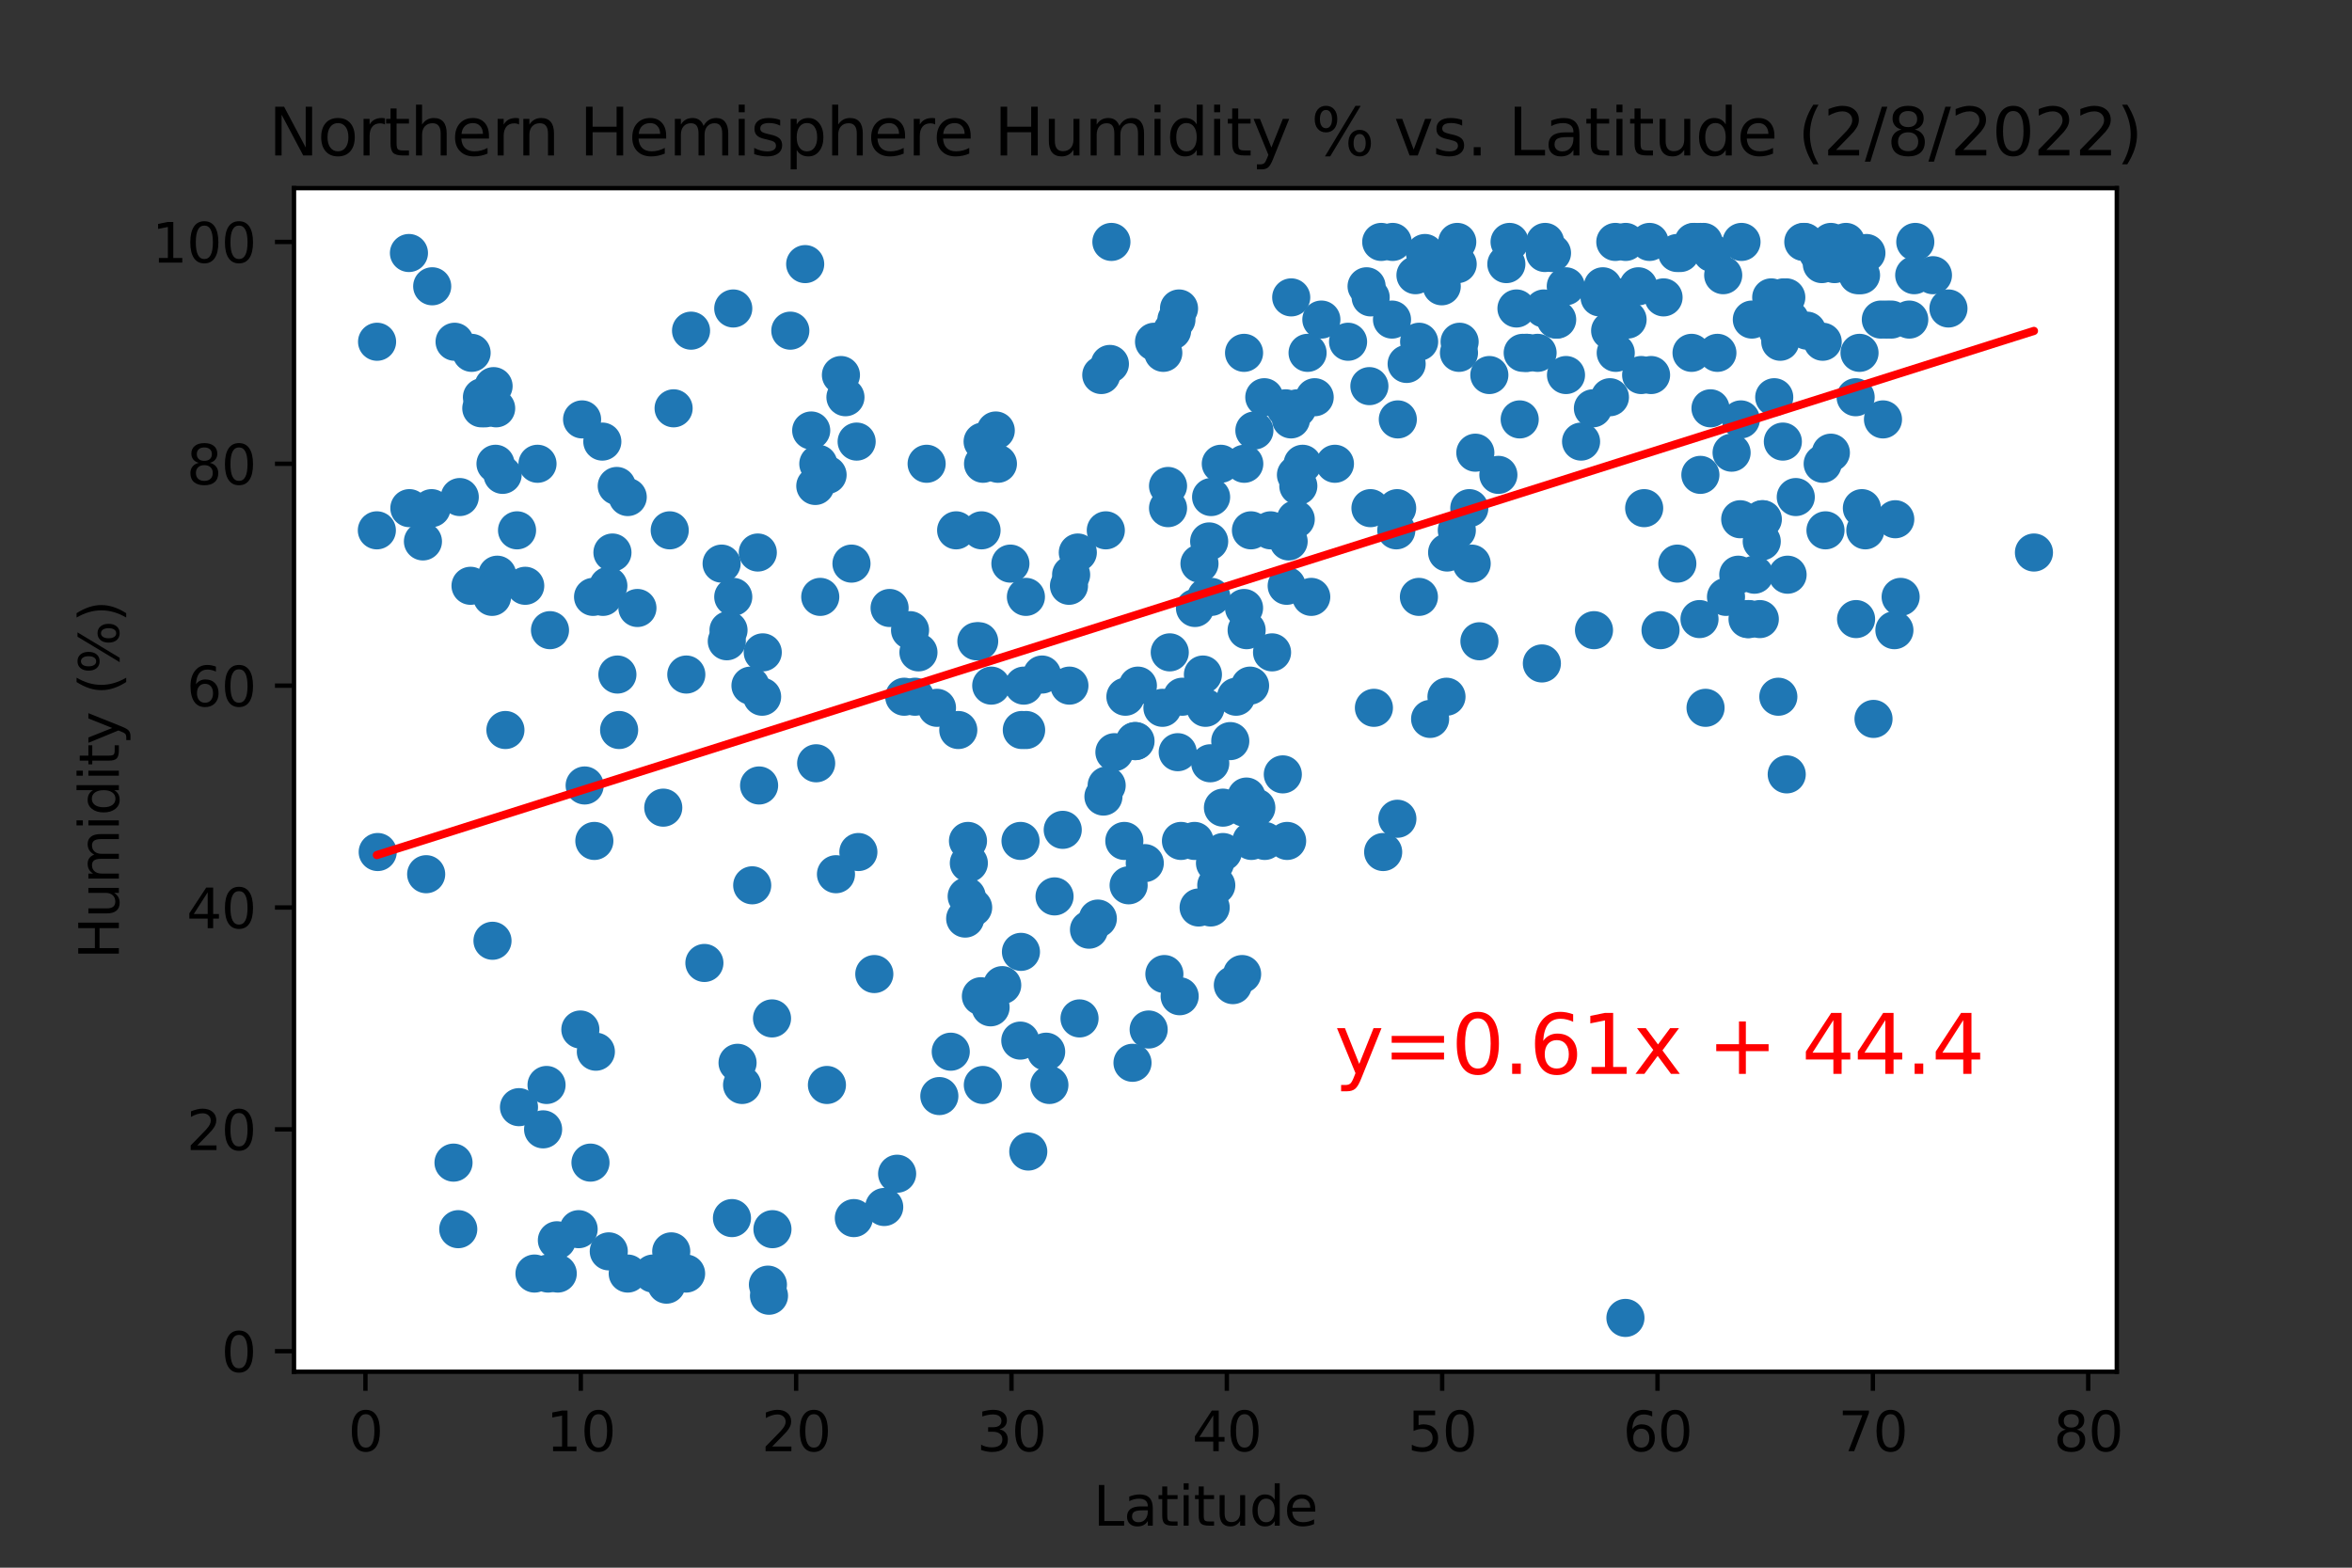 <?xml version="1.0" encoding="utf-8" standalone="no"?>
<!DOCTYPE svg PUBLIC "-//W3C//DTD SVG 1.1//EN"
  "http://www.w3.org/Graphics/SVG/1.1/DTD/svg11.dtd">
<svg xmlns:xlink="http://www.w3.org/1999/xlink" width="432pt" height="288pt" viewBox="0 0 432 288" xmlns="http://www.w3.org/2000/svg" version="1.1">
 <rect x="0" y="0" width="432" height="288" fill="#333333" stroke="none"/>
 <defs>
  <style type="text/css">*{stroke-linejoin: round; stroke-linecap: butt}</style>
 </defs>
 <g id="figure_1">
  <g id="patch_1">
   <path d="M 0 288 
L 432 288 
L 432 0 
L 0 0 
L 0 288 
z
" style="fill: none"/>
  </g>
  <g id="axes_1">
   <g id="patch_2">
    <path d="M 54 252 
L 388.8 252 
L 388.8 34.56 
L 54 34.56 
z
" style="fill: #ffffff"/>
   </g>
   <g id="PathCollection_1">
    <defs>
     <path id="m7545549e1a" d="M 0 3 
C 0.796 3 1.559 2.684 2.121 2.121 
C 2.684 1.559 3 0.796 3 0 
C 3 -0.796 2.684 -1.559 2.121 -2.121 
C 1.559 -2.684 0.796 -3 0 -3 
C -0.796 -3 -1.559 -2.684 -2.121 -2.121 
C -2.684 -1.559 -3 -0.796 -3 0 
C -3 0.796 -2.684 1.559 -2.121 2.121 
C -1.559 2.684 -0.796 3 0 3 
z
" style="stroke: #1f77b4"/>
    </defs>
    <g clip-path="url(#pfe6046fb7d)">
     <use xlink:href="#m7545549e1a" x="267.579" y="97.428" style="fill: #1f77b4; stroke: #1f77b4"/>
     <use xlink:href="#m7545549e1a" x="107.387" y="144.299" style="fill: #1f77b4; stroke: #1f77b4"/>
     <use xlink:href="#m7545549e1a" x="145.161" y="60.747" style="fill: #1f77b4; stroke: #1f77b4"/>
     <use xlink:href="#m7545549e1a" x="207.299" y="162.64" style="fill: #1f77b4; stroke: #1f77b4"/>
     <use xlink:href="#m7545549e1a" x="341.82" y="50.557" style="fill: #1f77b4; stroke: #1f77b4"/>
     <use xlink:href="#m7545549e1a" x="108.93" y="109.655" style="fill: #1f77b4; stroke: #1f77b4"/>
     <use xlink:href="#m7545549e1a" x="351.59" y="50.557" style="fill: #1f77b4; stroke: #1f77b4"/>
     <use xlink:href="#m7545549e1a" x="154.456" y="68.898" style="fill: #1f77b4; stroke: #1f77b4"/>
     <use xlink:href="#m7545549e1a" x="233.642" y="119.845" style="fill: #1f77b4; stroke: #1f77b4"/>
     <use xlink:href="#m7545549e1a" x="342.809" y="46.481" style="fill: #1f77b4; stroke: #1f77b4"/>
     <use xlink:href="#m7545549e1a" x="134.442" y="223.776" style="fill: #1f77b4; stroke: #1f77b4"/>
     <use xlink:href="#m7545549e1a" x="181.945" y="185.056" style="fill: #1f77b4; stroke: #1f77b4"/>
     <use xlink:href="#m7545549e1a" x="237.993" y="95.39" style="fill: #1f77b4; stroke: #1f77b4"/>
     <use xlink:href="#m7545549e1a" x="88.52" y="72.974" style="fill: #1f77b4; stroke: #1f77b4"/>
     <use xlink:href="#m7545549e1a" x="221.578" y="109.655" style="fill: #1f77b4; stroke: #1f77b4"/>
     <use xlink:href="#m7545549e1a" x="308.042" y="46.481" style="fill: #1f77b4; stroke: #1f77b4"/>
     <use xlink:href="#m7545549e1a" x="69.218" y="97.428" style="fill: #1f77b4; stroke: #1f77b4"/>
     <use xlink:href="#m7545549e1a" x="153.546" y="160.602" style="fill: #1f77b4; stroke: #1f77b4"/>
     <use xlink:href="#m7545549e1a" x="179.335" y="117.807" style="fill: #1f77b4; stroke: #1f77b4"/>
     <use xlink:href="#m7545549e1a" x="346.488" y="58.709" style="fill: #1f77b4; stroke: #1f77b4"/>
     <use xlink:href="#m7545549e1a" x="314.173" y="75.012" style="fill: #1f77b4; stroke: #1f77b4"/>
     <use xlink:href="#m7545549e1a" x="373.582" y="101.504" style="fill: #1f77b4; stroke: #1f77b4"/>
     <use xlink:href="#m7545549e1a" x="122.418" y="236.003" style="fill: #1f77b4; stroke: #1f77b4"/>
     <use xlink:href="#m7545549e1a" x="265.285" y="48.519" style="fill: #1f77b4; stroke: #1f77b4"/>
     <use xlink:href="#m7545549e1a" x="102.285" y="227.851" style="fill: #1f77b4; stroke: #1f77b4"/>
     <use xlink:href="#m7545549e1a" x="315.438" y="64.822" style="fill: #1f77b4; stroke: #1f77b4"/>
     <use xlink:href="#m7545549e1a" x="326.513" y="60.747" style="fill: #1f77b4; stroke: #1f77b4"/>
     <use xlink:href="#m7545549e1a" x="110.631" y="81.125" style="fill: #1f77b4; stroke: #1f77b4"/>
     <use xlink:href="#m7545549e1a" x="357.879" y="56.671" style="fill: #1f77b4; stroke: #1f77b4"/>
     <use xlink:href="#m7545549e1a" x="328.174" y="142.261" style="fill: #1f77b4; stroke: #1f77b4"/>
     <use xlink:href="#m7545549e1a" x="79.265" y="93.352" style="fill: #1f77b4; stroke: #1f77b4"/>
     <use xlink:href="#m7545549e1a" x="280.513" y="64.822" style="fill: #1f77b4; stroke: #1f77b4"/>
     <use xlink:href="#m7545549e1a" x="253.695" y="44.444" style="fill: #1f77b4; stroke: #1f77b4"/>
     <use xlink:href="#m7545549e1a" x="222.448" y="91.314" style="fill: #1f77b4; stroke: #1f77b4"/>
     <use xlink:href="#m7545549e1a" x="219.482" y="111.693" style="fill: #1f77b4; stroke: #1f77b4"/>
     <use xlink:href="#m7545549e1a" x="295.701" y="72.974" style="fill: #1f77b4; stroke: #1f77b4"/>
     <use xlink:href="#m7545549e1a" x="323.23" y="113.731" style="fill: #1f77b4; stroke: #1f77b4"/>
     <use xlink:href="#m7545549e1a" x="92.832" y="134.11" style="fill: #1f77b4; stroke: #1f77b4"/>
     <use xlink:href="#m7545549e1a" x="155.286" y="72.974" style="fill: #1f77b4; stroke: #1f77b4"/>
     <use xlink:href="#m7545549e1a" x="139.979" y="127.996" style="fill: #1f77b4; stroke: #1f77b4"/>
     <use xlink:href="#m7545549e1a" x="75.112" y="46.481" style="fill: #1f77b4; stroke: #1f77b4"/>
     <use xlink:href="#m7545549e1a" x="313.263" y="130.034" style="fill: #1f77b4; stroke: #1f77b4"/>
     <use xlink:href="#m7545549e1a" x="251.718" y="93.352" style="fill: #1f77b4; stroke: #1f77b4"/>
     <use xlink:href="#m7545549e1a" x="235.619" y="142.261" style="fill: #1f77b4; stroke: #1f77b4"/>
     <use xlink:href="#m7545549e1a" x="90.656" y="70.936" style="fill: #1f77b4; stroke: #1f77b4"/>
     <use xlink:href="#m7545549e1a" x="222.488" y="109.655" style="fill: #1f77b4; stroke: #1f77b4"/>
     <use xlink:href="#m7545549e1a" x="236.134" y="75.012" style="fill: #1f77b4; stroke: #1f77b4"/>
     <use xlink:href="#m7545549e1a" x="322.241" y="105.58" style="fill: #1f77b4; stroke: #1f77b4"/>
     <use xlink:href="#m7545549e1a" x="238.032" y="87.239" style="fill: #1f77b4; stroke: #1f77b4"/>
     <use xlink:href="#m7545549e1a" x="348.109" y="95.39" style="fill: #1f77b4; stroke: #1f77b4"/>
     <use xlink:href="#m7545549e1a" x="298.549" y="242.116" style="fill: #1f77b4; stroke: #1f77b4"/>
     <use xlink:href="#m7545549e1a" x="91.131" y="75.012" style="fill: #1f77b4; stroke: #1f77b4"/>
     <use xlink:href="#m7545549e1a" x="148.997" y="79.087" style="fill: #1f77b4; stroke: #1f77b4"/>
     <use xlink:href="#m7545549e1a" x="297.956" y="54.633" style="fill: #1f77b4; stroke: #1f77b4"/>
     <use xlink:href="#m7545549e1a" x="126.056" y="123.92" style="fill: #1f77b4; stroke: #1f77b4"/>
     <use xlink:href="#m7545549e1a" x="204.135" y="44.444" style="fill: #1f77b4; stroke: #1f77b4"/>
     <use xlink:href="#m7545549e1a" x="290.401" y="81.125" style="fill: #1f77b4; stroke: #1f77b4"/>
     <use xlink:href="#m7545549e1a" x="256.464" y="97.428" style="fill: #1f77b4; stroke: #1f77b4"/>
     <use xlink:href="#m7545549e1a" x="334.78" y="85.201" style="fill: #1f77b4; stroke: #1f77b4"/>
     <use xlink:href="#m7545549e1a" x="147.89" y="48.519" style="fill: #1f77b4; stroke: #1f77b4"/>
     <use xlink:href="#m7545549e1a" x="182.064" y="125.958" style="fill: #1f77b4; stroke: #1f77b4"/>
     <use xlink:href="#m7545549e1a" x="252.351" y="130.034" style="fill: #1f77b4; stroke: #1f77b4"/>
     <use xlink:href="#m7545549e1a" x="152.004" y="87.239" style="fill: #1f77b4; stroke: #1f77b4"/>
     <use xlink:href="#m7545549e1a" x="310.692" y="64.822" style="fill: #1f77b4; stroke: #1f77b4"/>
     <use xlink:href="#m7545549e1a" x="86.622" y="64.822" style="fill: #1f77b4; stroke: #1f77b4"/>
     <use xlink:href="#m7545549e1a" x="340.911" y="113.731" style="fill: #1f77b4; stroke: #1f77b4"/>
     <use xlink:href="#m7545549e1a" x="140.098" y="119.845" style="fill: #1f77b4; stroke: #1f77b4"/>
     <use xlink:href="#m7545549e1a" x="196.343" y="107.617" style="fill: #1f77b4; stroke: #1f77b4"/>
     <use xlink:href="#m7545549e1a" x="267.658" y="44.444" style="fill: #1f77b4; stroke: #1f77b4"/>
     <use xlink:href="#m7545549e1a" x="280.275" y="64.822" style="fill: #1f77b4; stroke: #1f77b4"/>
     <use xlink:href="#m7545549e1a" x="88.402" y="75.012" style="fill: #1f77b4; stroke: #1f77b4"/>
     <use xlink:href="#m7545549e1a" x="134.679" y="56.671" style="fill: #1f77b4; stroke: #1f77b4"/>
     <use xlink:href="#m7545549e1a" x="101.019" y="115.769" style="fill: #1f77b4; stroke: #1f77b4"/>
     <use xlink:href="#m7545549e1a" x="214.537" y="93.352" style="fill: #1f77b4; stroke: #1f77b4"/>
     <use xlink:href="#m7545549e1a" x="314.449" y="46.481" style="fill: #1f77b4; stroke: #1f77b4"/>
     <use xlink:href="#m7545549e1a" x="265.68" y="127.996" style="fill: #1f77b4; stroke: #1f77b4"/>
     <use xlink:href="#m7545549e1a" x="341.227" y="50.557" style="fill: #1f77b4; stroke: #1f77b4"/>
     <use xlink:href="#m7545549e1a" x="213.667" y="64.822" style="fill: #1f77b4; stroke: #1f77b4"/>
     <use xlink:href="#m7545549e1a" x="185.584" y="103.542" style="fill: #1f77b4; stroke: #1f77b4"/>
     <use xlink:href="#m7545549e1a" x="308.081" y="103.542" style="fill: #1f77b4; stroke: #1f77b4"/>
     <use xlink:href="#m7545549e1a" x="112.49" y="101.504" style="fill: #1f77b4; stroke: #1f77b4"/>
     <use xlink:href="#m7545549e1a" x="222.29" y="140.223" style="fill: #1f77b4; stroke: #1f77b4"/>
     <use xlink:href="#m7545549e1a" x="136.301" y="199.321" style="fill: #1f77b4; stroke: #1f77b4"/>
     <use xlink:href="#m7545549e1a" x="94.967" y="97.428" style="fill: #1f77b4; stroke: #1f77b4"/>
     <use xlink:href="#m7545549e1a" x="260.657" y="62.784" style="fill: #1f77b4; stroke: #1f77b4"/>
     <use xlink:href="#m7545549e1a" x="264.81" y="52.595" style="fill: #1f77b4; stroke: #1f77b4"/>
     <use xlink:href="#m7545549e1a" x="355.031" y="50.557" style="fill: #1f77b4; stroke: #1f77b4"/>
     <use xlink:href="#m7545549e1a" x="339.052" y="44.444" style="fill: #1f77b4; stroke: #1f77b4"/>
     <use xlink:href="#m7545549e1a" x="170.198" y="85.201" style="fill: #1f77b4; stroke: #1f77b4"/>
     <use xlink:href="#m7545549e1a" x="177.555" y="164.678" style="fill: #1f77b4; stroke: #1f77b4"/>
     <use xlink:href="#m7545549e1a" x="325.88" y="72.974" style="fill: #1f77b4; stroke: #1f77b4"/>
     <use xlink:href="#m7545549e1a" x="149.749" y="89.277" style="fill: #1f77b4; stroke: #1f77b4"/>
     <use xlink:href="#m7545549e1a" x="109.444" y="193.208" style="fill: #1f77b4; stroke: #1f77b4"/>
     <use xlink:href="#m7545549e1a" x="303.256" y="68.898" style="fill: #1f77b4; stroke: #1f77b4"/>
     <use xlink:href="#m7545549e1a" x="188.472" y="134.11" style="fill: #1f77b4; stroke: #1f77b4"/>
     <use xlink:href="#m7545549e1a" x="321.253" y="113.731" style="fill: #1f77b4; stroke: #1f77b4"/>
     <use xlink:href="#m7545549e1a" x="345.855" y="77.049" style="fill: #1f77b4; stroke: #1f77b4"/>
     <use xlink:href="#m7545549e1a" x="156.394" y="103.542" style="fill: #1f77b4; stroke: #1f77b4"/>
     <use xlink:href="#m7545549e1a" x="198.281" y="187.094" style="fill: #1f77b4; stroke: #1f77b4"/>
     <use xlink:href="#m7545549e1a" x="167.152" y="115.769" style="fill: #1f77b4; stroke: #1f77b4"/>
     <use xlink:href="#m7545549e1a" x="77.683" y="99.466" style="fill: #1f77b4; stroke: #1f77b4"/>
     <use xlink:href="#m7545549e1a" x="222.369" y="166.715" style="fill: #1f77b4; stroke: #1f77b4"/>
     <use xlink:href="#m7545549e1a" x="69.376" y="156.526" style="fill: #1f77b4; stroke: #1f77b4"/>
     <use xlink:href="#m7545549e1a" x="211.967" y="62.784" style="fill: #1f77b4; stroke: #1f77b4"/>
     <use xlink:href="#m7545549e1a" x="106.913" y="77.049" style="fill: #1f77b4; stroke: #1f77b4"/>
     <use xlink:href="#m7545549e1a" x="223.16" y="158.564" style="fill: #1f77b4; stroke: #1f77b4"/>
     <use xlink:href="#m7545549e1a" x="208.446" y="136.147" style="fill: #1f77b4; stroke: #1f77b4"/>
     <use xlink:href="#m7545549e1a" x="264.968" y="50.557" style="fill: #1f77b4; stroke: #1f77b4"/>
     <use xlink:href="#m7545549e1a" x="241.473" y="72.974" style="fill: #1f77b4; stroke: #1f77b4"/>
     <use xlink:href="#m7545549e1a" x="336.955" y="48.519" style="fill: #1f77b4; stroke: #1f77b4"/>
     <use xlink:href="#m7545549e1a" x="308.635" y="46.481" style="fill: #1f77b4; stroke: #1f77b4"/>
     <use xlink:href="#m7545549e1a" x="323.665" y="95.39" style="fill: #1f77b4; stroke: #1f77b4"/>
     <use xlink:href="#m7545549e1a" x="168.062" y="127.996" style="fill: #1f77b4; stroke: #1f77b4"/>
     <use xlink:href="#m7545549e1a" x="236.411" y="154.488" style="fill: #1f77b4; stroke: #1f77b4"/>
     <use xlink:href="#m7545549e1a" x="321.767" y="58.709" style="fill: #1f77b4; stroke: #1f77b4"/>
     <use xlink:href="#m7545549e1a" x="179.849" y="117.807" style="fill: #1f77b4; stroke: #1f77b4"/>
     <use xlink:href="#m7545549e1a" x="319.275" y="105.58" style="fill: #1f77b4; stroke: #1f77b4"/>
     <use xlink:href="#m7545549e1a" x="86.424" y="107.617" style="fill: #1f77b4; stroke: #1f77b4"/>
     <use xlink:href="#m7545549e1a" x="215.289" y="60.747" style="fill: #1f77b4; stroke: #1f77b4"/>
     <use xlink:href="#m7545549e1a" x="251.52" y="70.936" style="fill: #1f77b4; stroke: #1f77b4"/>
     <use xlink:href="#m7545549e1a" x="255.673" y="58.709" style="fill: #1f77b4; stroke: #1f77b4"/>
     <use xlink:href="#m7545549e1a" x="217.148" y="127.996" style="fill: #1f77b4; stroke: #1f77b4"/>
     <use xlink:href="#m7545549e1a" x="238.27" y="75.012" style="fill: #1f77b4; stroke: #1f77b4"/>
     <use xlink:href="#m7545549e1a" x="228.5" y="111.693" style="fill: #1f77b4; stroke: #1f77b4"/>
     <use xlink:href="#m7545549e1a" x="100.386" y="199.321" style="fill: #1f77b4; stroke: #1f77b4"/>
     <use xlink:href="#m7545549e1a" x="182.895" y="79.087" style="fill: #1f77b4; stroke: #1f77b4"/>
     <use xlink:href="#m7545549e1a" x="196.738" y="105.58" style="fill: #1f77b4; stroke: #1f77b4"/>
     <use xlink:href="#m7545549e1a" x="187.681" y="134.11" style="fill: #1f77b4; stroke: #1f77b4"/>
     <use xlink:href="#m7545549e1a" x="319.868" y="44.444" style="fill: #1f77b4; stroke: #1f77b4"/>
     <use xlink:href="#m7545549e1a" x="325.327" y="54.633" style="fill: #1f77b4; stroke: #1f77b4"/>
     <use xlink:href="#m7545549e1a" x="334.266" y="46.481" style="fill: #1f77b4; stroke: #1f77b4"/>
     <use xlink:href="#m7545549e1a" x="220.154" y="166.715" style="fill: #1f77b4; stroke: #1f77b4"/>
     <use xlink:href="#m7545549e1a" x="347.397" y="58.709" style="fill: #1f77b4; stroke: #1f77b4"/>
     <use xlink:href="#m7545549e1a" x="283.756" y="46.481" style="fill: #1f77b4; stroke: #1f77b4"/>
     <use xlink:href="#m7545549e1a" x="287.593" y="52.595" style="fill: #1f77b4; stroke: #1f77b4"/>
     <use xlink:href="#m7545549e1a" x="172.532" y="201.359" style="fill: #1f77b4; stroke: #1f77b4"/>
     <use xlink:href="#m7545549e1a" x="300.922" y="52.595" style="fill: #1f77b4; stroke: #1f77b4"/>
     <use xlink:href="#m7545549e1a" x="180.561" y="85.201" style="fill: #1f77b4; stroke: #1f77b4"/>
     <use xlink:href="#m7545549e1a" x="196.422" y="125.958" style="fill: #1f77b4; stroke: #1f77b4"/>
     <use xlink:href="#m7545549e1a" x="180.522" y="199.321" style="fill: #1f77b4; stroke: #1f77b4"/>
     <use xlink:href="#m7545549e1a" x="298.944" y="58.709" style="fill: #1f77b4; stroke: #1f77b4"/>
     <use xlink:href="#m7545549e1a" x="236.331" y="107.617" style="fill: #1f77b4; stroke: #1f77b4"/>
     <use xlink:href="#m7545549e1a" x="305.55" y="54.633" style="fill: #1f77b4; stroke: #1f77b4"/>
     <use xlink:href="#m7545549e1a" x="220.312" y="103.542" style="fill: #1f77b4; stroke: #1f77b4"/>
     <use xlink:href="#m7545549e1a" x="204.689" y="138.185" style="fill: #1f77b4; stroke: #1f77b4"/>
     <use xlink:href="#m7545549e1a" x="229.845" y="154.488" style="fill: #1f77b4; stroke: #1f77b4"/>
     <use xlink:href="#m7545549e1a" x="287.632" y="68.898" style="fill: #1f77b4; stroke: #1f77b4"/>
     <use xlink:href="#m7545549e1a" x="168.695" y="119.845" style="fill: #1f77b4; stroke: #1f77b4"/>
     <use xlink:href="#m7545549e1a" x="129.379" y="176.905" style="fill: #1f77b4; stroke: #1f77b4"/>
     <use xlink:href="#m7545549e1a" x="214.854" y="119.845" style="fill: #1f77b4; stroke: #1f77b4"/>
     <use xlink:href="#m7545549e1a" x="273.551" y="68.898" style="fill: #1f77b4; stroke: #1f77b4"/>
     <use xlink:href="#m7545549e1a" x="123.011" y="97.428" style="fill: #1f77b4; stroke: #1f77b4"/>
     <use xlink:href="#m7545549e1a" x="350.68" y="58.709" style="fill: #1f77b4; stroke: #1f77b4"/>
     <use xlink:href="#m7545549e1a" x="115.298" y="91.314" style="fill: #1f77b4; stroke: #1f77b4"/>
     <use xlink:href="#m7545549e1a" x="301.99" y="93.352" style="fill: #1f77b4; stroke: #1f77b4"/>
     <use xlink:href="#m7545549e1a" x="184.081" y="180.98" style="fill: #1f77b4; stroke: #1f77b4"/>
     <use xlink:href="#m7545549e1a" x="141.799" y="187.094" style="fill: #1f77b4; stroke: #1f77b4"/>
     <use xlink:href="#m7545549e1a" x="157.66" y="156.526" style="fill: #1f77b4; stroke: #1f77b4"/>
     <use xlink:href="#m7545549e1a" x="98.171" y="233.965" style="fill: #1f77b4; stroke: #1f77b4"/>
     <use xlink:href="#m7545549e1a" x="341.979" y="93.352" style="fill: #1f77b4; stroke: #1f77b4"/>
     <use xlink:href="#m7545549e1a" x="203.858" y="66.86" style="fill: #1f77b4; stroke: #1f77b4"/>
     <use xlink:href="#m7545549e1a" x="226.443" y="180.98" style="fill: #1f77b4; stroke: #1f77b4"/>
     <use xlink:href="#m7545549e1a" x="268.093" y="62.784" style="fill: #1f77b4; stroke: #1f77b4"/>
     <use xlink:href="#m7545549e1a" x="187.522" y="174.867" style="fill: #1f77b4; stroke: #1f77b4"/>
     <use xlink:href="#m7545549e1a" x="265.799" y="101.504" style="fill: #1f77b4; stroke: #1f77b4"/>
     <use xlink:href="#m7545549e1a" x="162.406" y="221.738" style="fill: #1f77b4; stroke: #1f77b4"/>
     <use xlink:href="#m7545549e1a" x="208.565" y="136.147" style="fill: #1f77b4; stroke: #1f77b4"/>
     <use xlink:href="#m7545549e1a" x="113.399" y="123.92" style="fill: #1f77b4; stroke: #1f77b4"/>
     <use xlink:href="#m7545549e1a" x="230.754" y="148.375" style="fill: #1f77b4; stroke: #1f77b4"/>
     <use xlink:href="#m7545549e1a" x="222.092" y="99.466" style="fill: #1f77b4; stroke: #1f77b4"/>
     <use xlink:href="#m7545549e1a" x="312.353" y="44.444" style="fill: #1f77b4; stroke: #1f77b4"/>
     <use xlink:href="#m7545549e1a" x="98.725" y="85.201" style="fill: #1f77b4; stroke: #1f77b4"/>
     <use xlink:href="#m7545549e1a" x="312.314" y="87.239" style="fill: #1f77b4; stroke: #1f77b4"/>
     <use xlink:href="#m7545549e1a" x="200.021" y="170.791" style="fill: #1f77b4; stroke: #1f77b4"/>
     <use xlink:href="#m7545549e1a" x="84.446" y="91.314" style="fill: #1f77b4; stroke: #1f77b4"/>
     <use xlink:href="#m7545549e1a" x="334.622" y="48.519" style="fill: #1f77b4; stroke: #1f77b4"/>
     <use xlink:href="#m7545549e1a" x="224.624" y="156.526" style="fill: #1f77b4; stroke: #1f77b4"/>
     <use xlink:href="#m7545549e1a" x="216.317" y="138.185" style="fill: #1f77b4; stroke: #1f77b4"/>
     <use xlink:href="#m7545549e1a" x="267.737" y="48.519" style="fill: #1f77b4; stroke: #1f77b4"/>
     <use xlink:href="#m7545549e1a" x="238.467" y="89.277" style="fill: #1f77b4; stroke: #1f77b4"/>
     <use xlink:href="#m7545549e1a" x="349.098" y="109.655" style="fill: #1f77b4; stroke: #1f77b4"/>
     <use xlink:href="#m7545549e1a" x="232.218" y="72.974" style="fill: #1f77b4; stroke: #1f77b4"/>
     <use xlink:href="#m7545549e1a" x="96.47" y="107.617" style="fill: #1f77b4; stroke: #1f77b4"/>
     <use xlink:href="#m7545549e1a" x="227.036" y="127.996" style="fill: #1f77b4; stroke: #1f77b4"/>
     <use xlink:href="#m7545549e1a" x="283.202" y="121.882" style="fill: #1f77b4; stroke: #1f77b4"/>
     <use xlink:href="#m7545549e1a" x="91.012" y="85.201" style="fill: #1f77b4; stroke: #1f77b4"/>
     <use xlink:href="#m7545549e1a" x="223.397" y="162.64" style="fill: #1f77b4; stroke: #1f77b4"/>
     <use xlink:href="#m7545549e1a" x="150.659" y="109.655" style="fill: #1f77b4; stroke: #1f77b4"/>
     <use xlink:href="#m7545549e1a" x="126.017" y="233.965" style="fill: #1f77b4; stroke: #1f77b4"/>
     <use xlink:href="#m7545549e1a" x="345.459" y="58.709" style="fill: #1f77b4; stroke: #1f77b4"/>
     <use xlink:href="#m7545549e1a" x="109.167" y="154.488" style="fill: #1f77b4; stroke: #1f77b4"/>
     <use xlink:href="#m7545549e1a" x="228.974" y="115.769" style="fill: #1f77b4; stroke: #1f77b4"/>
     <use xlink:href="#m7545549e1a" x="327.463" y="81.125" style="fill: #1f77b4; stroke: #1f77b4"/>
     <use xlink:href="#m7545549e1a" x="229.766" y="97.428" style="fill: #1f77b4; stroke: #1f77b4"/>
     <use xlink:href="#m7545549e1a" x="267.262" y="48.519" style="fill: #1f77b4; stroke: #1f77b4"/>
     <use xlink:href="#m7545549e1a" x="141.047" y="236.003" style="fill: #1f77b4; stroke: #1f77b4"/>
     <use xlink:href="#m7545549e1a" x="191.399" y="123.92" style="fill: #1f77b4; stroke: #1f77b4"/>
     <use xlink:href="#m7545549e1a" x="275.212" y="87.239" style="fill: #1f77b4; stroke: #1f77b4"/>
     <use xlink:href="#m7545549e1a" x="304.996" y="115.769" style="fill: #1f77b4; stroke: #1f77b4"/>
     <use xlink:href="#m7545549e1a" x="113.281" y="89.277" style="fill: #1f77b4; stroke: #1f77b4"/>
     <use xlink:href="#m7545549e1a" x="225.968" y="136.147" style="fill: #1f77b4; stroke: #1f77b4"/>
     <use xlink:href="#m7545549e1a" x="99.753" y="207.473" style="fill: #1f77b4; stroke: #1f77b4"/>
     <use xlink:href="#m7545549e1a" x="141.245" y="238.041" style="fill: #1f77b4; stroke: #1f77b4"/>
     <use xlink:href="#m7545549e1a" x="347.951" y="115.769" style="fill: #1f77b4; stroke: #1f77b4"/>
     <use xlink:href="#m7545549e1a" x="335.294" y="97.428" style="fill: #1f77b4; stroke: #1f77b4"/>
     <use xlink:href="#m7545549e1a" x="180.166" y="183.018" style="fill: #1f77b4; stroke: #1f77b4"/>
     <use xlink:href="#m7545549e1a" x="210.978" y="189.132" style="fill: #1f77b4; stroke: #1f77b4"/>
     <use xlink:href="#m7545549e1a" x="177.951" y="158.564" style="fill: #1f77b4; stroke: #1f77b4"/>
     <use xlink:href="#m7545549e1a" x="156.829" y="223.776" style="fill: #1f77b4; stroke: #1f77b4"/>
     <use xlink:href="#m7545549e1a" x="69.258" y="62.784" style="fill: #1f77b4; stroke: #1f77b4"/>
     <use xlink:href="#m7545549e1a" x="230.398" y="79.087" style="fill: #1f77b4; stroke: #1f77b4"/>
     <use xlink:href="#m7545549e1a" x="141.878" y="225.813" style="fill: #1f77b4; stroke: #1f77b4"/>
     <use xlink:href="#m7545549e1a" x="245.191" y="85.201" style="fill: #1f77b4; stroke: #1f77b4"/>
     <use xlink:href="#m7545549e1a" x="175.617" y="97.428" style="fill: #1f77b4; stroke: #1f77b4"/>
     <use xlink:href="#m7545549e1a" x="323.586" y="99.466" style="fill: #1f77b4; stroke: #1f77b4"/>
     <use xlink:href="#m7545549e1a" x="138.16" y="162.64" style="fill: #1f77b4; stroke: #1f77b4"/>
     <use xlink:href="#m7545549e1a" x="206.706" y="127.996" style="fill: #1f77b4; stroke: #1f77b4"/>
     <use xlink:href="#m7545549e1a" x="220.945" y="123.92" style="fill: #1f77b4; stroke: #1f77b4"/>
     <use xlink:href="#m7545549e1a" x="326.513" y="58.709" style="fill: #1f77b4; stroke: #1f77b4"/>
     <use xlink:href="#m7545549e1a" x="277.269" y="44.444" style="fill: #1f77b4; stroke: #1f77b4"/>
     <use xlink:href="#m7545549e1a" x="240.168" y="64.822" style="fill: #1f77b4; stroke: #1f77b4"/>
     <use xlink:href="#m7545549e1a" x="269.873" y="93.352" style="fill: #1f77b4; stroke: #1f77b4"/>
     <use xlink:href="#m7545549e1a" x="283.558" y="56.671" style="fill: #1f77b4; stroke: #1f77b4"/>
     <use xlink:href="#m7545549e1a" x="328.768" y="58.709" style="fill: #1f77b4; stroke: #1f77b4"/>
     <use xlink:href="#m7545549e1a" x="219.403" y="154.488" style="fill: #1f77b4; stroke: #1f77b4"/>
     <use xlink:href="#m7545549e1a" x="203.265" y="144.299" style="fill: #1f77b4; stroke: #1f77b4"/>
     <use xlink:href="#m7545549e1a" x="317.02" y="109.655" style="fill: #1f77b4; stroke: #1f77b4"/>
     <use xlink:href="#m7545549e1a" x="224.624" y="148.375" style="fill: #1f77b4; stroke: #1f77b4"/>
     <use xlink:href="#m7545549e1a" x="298.589" y="44.444" style="fill: #1f77b4; stroke: #1f77b4"/>
     <use xlink:href="#m7545549e1a" x="187.443" y="154.488" style="fill: #1f77b4; stroke: #1f77b4"/>
     <use xlink:href="#m7545549e1a" x="320.976" y="113.731" style="fill: #1f77b4; stroke: #1f77b4"/>
     <use xlink:href="#m7545549e1a" x="209" y="125.958" style="fill: #1f77b4; stroke: #1f77b4"/>
     <use xlink:href="#m7545549e1a" x="121.824" y="148.375" style="fill: #1f77b4; stroke: #1f77b4"/>
     <use xlink:href="#m7545549e1a" x="282.411" y="64.822" style="fill: #1f77b4; stroke: #1f77b4"/>
     <use xlink:href="#m7545549e1a" x="216.911" y="154.488" style="fill: #1f77b4; stroke: #1f77b4"/>
     <use xlink:href="#m7545549e1a" x="326.988" y="62.784" style="fill: #1f77b4; stroke: #1f77b4"/>
     <use xlink:href="#m7545549e1a" x="113.716" y="134.11" style="fill: #1f77b4; stroke: #1f77b4"/>
     <use xlink:href="#m7545549e1a" x="340.832" y="72.974" style="fill: #1f77b4; stroke: #1f77b4"/>
     <use xlink:href="#m7545549e1a" x="336.283" y="83.163" style="fill: #1f77b4; stroke: #1f77b4"/>
     <use xlink:href="#m7545549e1a" x="100.663" y="233.965" style="fill: #1f77b4; stroke: #1f77b4"/>
     <use xlink:href="#m7545549e1a" x="239.258" y="85.201" style="fill: #1f77b4; stroke: #1f77b4"/>
     <use xlink:href="#m7545549e1a" x="195.196" y="152.45" style="fill: #1f77b4; stroke: #1f77b4"/>
     <use xlink:href="#m7545549e1a" x="242.7" y="58.709" style="fill: #1f77b4; stroke: #1f77b4"/>
     <use xlink:href="#m7545549e1a" x="301.436" y="68.898" style="fill: #1f77b4; stroke: #1f77b4"/>
     <use xlink:href="#m7545549e1a" x="139.188" y="101.504" style="fill: #1f77b4; stroke: #1f77b4"/>
     <use xlink:href="#m7545549e1a" x="327.581" y="54.633" style="fill: #1f77b4; stroke: #1f77b4"/>
     <use xlink:href="#m7545549e1a" x="256.741" y="77.049" style="fill: #1f77b4; stroke: #1f77b4"/>
     <use xlink:href="#m7545549e1a" x="228.5" y="64.822" style="fill: #1f77b4; stroke: #1f77b4"/>
     <use xlink:href="#m7545549e1a" x="240.841" y="109.655" style="fill: #1f77b4; stroke: #1f77b4"/>
     <use xlink:href="#m7545549e1a" x="318.049" y="83.163" style="fill: #1f77b4; stroke: #1f77b4"/>
     <use xlink:href="#m7545549e1a" x="251.006" y="52.595" style="fill: #1f77b4; stroke: #1f77b4"/>
     <use xlink:href="#m7545549e1a" x="111.817" y="229.889" style="fill: #1f77b4; stroke: #1f77b4"/>
     <use xlink:href="#m7545549e1a" x="79.383" y="52.595" style="fill: #1f77b4; stroke: #1f77b4"/>
     <use xlink:href="#m7545549e1a" x="163.395" y="111.693" style="fill: #1f77b4; stroke: #1f77b4"/>
     <use xlink:href="#m7545549e1a" x="126.927" y="60.747" style="fill: #1f77b4; stroke: #1f77b4"/>
     <use xlink:href="#m7545549e1a" x="247.604" y="62.784" style="fill: #1f77b4; stroke: #1f77b4"/>
     <use xlink:href="#m7545549e1a" x="331.457" y="44.444" style="fill: #1f77b4; stroke: #1f77b4"/>
     <use xlink:href="#m7545549e1a" x="202.276" y="68.898" style="fill: #1f77b4; stroke: #1f77b4"/>
     <use xlink:href="#m7545549e1a" x="302.979" y="44.444" style="fill: #1f77b4; stroke: #1f77b4"/>
     <use xlink:href="#m7545549e1a" x="123.288" y="229.889" style="fill: #1f77b4; stroke: #1f77b4"/>
     <use xlink:href="#m7545549e1a" x="151.885" y="199.321" style="fill: #1f77b4; stroke: #1f77b4"/>
     <use xlink:href="#m7545549e1a" x="206.508" y="154.488" style="fill: #1f77b4; stroke: #1f77b4"/>
     <use xlink:href="#m7545549e1a" x="278.535" y="56.671" style="fill: #1f77b4; stroke: #1f77b4"/>
     <use xlink:href="#m7545549e1a" x="228.935" y="146.337" style="fill: #1f77b4; stroke: #1f77b4"/>
     <use xlink:href="#m7545549e1a" x="213.865" y="178.943" style="fill: #1f77b4; stroke: #1f77b4"/>
     <use xlink:href="#m7545549e1a" x="208.011" y="195.246" style="fill: #1f77b4; stroke: #1f77b4"/>
     <use xlink:href="#m7545549e1a" x="296.769" y="64.822" style="fill: #1f77b4; stroke: #1f77b4"/>
     <use xlink:href="#m7545549e1a" x="329.836" y="91.314" style="fill: #1f77b4; stroke: #1f77b4"/>
     <use xlink:href="#m7545549e1a" x="172.097" y="130.034" style="fill: #1f77b4; stroke: #1f77b4"/>
     <use xlink:href="#m7545549e1a" x="177.278" y="168.753" style="fill: #1f77b4; stroke: #1f77b4"/>
     <use xlink:href="#m7545549e1a" x="221.42" y="130.034" style="fill: #1f77b4; stroke: #1f77b4"/>
     <use xlink:href="#m7545549e1a" x="78.276" y="160.602" style="fill: #1f77b4; stroke: #1f77b4"/>
     <use xlink:href="#m7545549e1a" x="91.329" y="105.58" style="fill: #1f77b4; stroke: #1f77b4"/>
     <use xlink:href="#m7545549e1a" x="102.443" y="233.965" style="fill: #1f77b4; stroke: #1f77b4"/>
     <use xlink:href="#m7545549e1a" x="203.107" y="97.428" style="fill: #1f77b4; stroke: #1f77b4"/>
     <use xlink:href="#m7545549e1a" x="202.671" y="146.337" style="fill: #1f77b4; stroke: #1f77b4"/>
     <use xlink:href="#m7545549e1a" x="84.169" y="225.813" style="fill: #1f77b4; stroke: #1f77b4"/>
     <use xlink:href="#m7545549e1a" x="254.051" y="156.526" style="fill: #1f77b4; stroke: #1f77b4"/>
     <use xlink:href="#m7545549e1a" x="228.539" y="148.375" style="fill: #1f77b4; stroke: #1f77b4"/>
     <use xlink:href="#m7545549e1a" x="286.011" y="58.709" style="fill: #1f77b4; stroke: #1f77b4"/>
     <use xlink:href="#m7545549e1a" x="328.095" y="54.633" style="fill: #1f77b4; stroke: #1f77b4"/>
     <use xlink:href="#m7545549e1a" x="256.622" y="93.352" style="fill: #1f77b4; stroke: #1f77b4"/>
     <use xlink:href="#m7545549e1a" x="214.537" y="89.277" style="fill: #1f77b4; stroke: #1f77b4"/>
     <use xlink:href="#m7545549e1a" x="108.455" y="213.586" style="fill: #1f77b4; stroke: #1f77b4"/>
     <use xlink:href="#m7545549e1a" x="285.773" y="58.709" style="fill: #1f77b4; stroke: #1f77b4"/>
     <use xlink:href="#m7545549e1a" x="328.333" y="105.58" style="fill: #1f77b4; stroke: #1f77b4"/>
     <use xlink:href="#m7545549e1a" x="237.122" y="77.049" style="fill: #1f77b4; stroke: #1f77b4"/>
     <use xlink:href="#m7545549e1a" x="292.774" y="115.769" style="fill: #1f77b4; stroke: #1f77b4"/>
     <use xlink:href="#m7545549e1a" x="262.674" y="132.072" style="fill: #1f77b4; stroke: #1f77b4"/>
     <use xlink:href="#m7545549e1a" x="197.965" y="101.504" style="fill: #1f77b4; stroke: #1f77b4"/>
     <use xlink:href="#m7545549e1a" x="334.78" y="62.784" style="fill: #1f77b4; stroke: #1f77b4"/>
     <use xlink:href="#m7545549e1a" x="336.283" y="44.444" style="fill: #1f77b4; stroke: #1f77b4"/>
     <use xlink:href="#m7545549e1a" x="188.867" y="211.548" style="fill: #1f77b4; stroke: #1f77b4"/>
     <use xlink:href="#m7545549e1a" x="166.085" y="127.996" style="fill: #1f77b4; stroke: #1f77b4"/>
     <use xlink:href="#m7545549e1a" x="270.308" y="103.542" style="fill: #1f77b4; stroke: #1f77b4"/>
     <use xlink:href="#m7545549e1a" x="259.984" y="50.557" style="fill: #1f77b4; stroke: #1f77b4"/>
     <use xlink:href="#m7545549e1a" x="180.284" y="97.428" style="fill: #1f77b4; stroke: #1f77b4"/>
     <use xlink:href="#m7545549e1a" x="283.796" y="44.444" style="fill: #1f77b4; stroke: #1f77b4"/>
     <use xlink:href="#m7545549e1a" x="134.679" y="109.655" style="fill: #1f77b4; stroke: #1f77b4"/>
     <use xlink:href="#m7545549e1a" x="228.144" y="178.943" style="fill: #1f77b4; stroke: #1f77b4"/>
     <use xlink:href="#m7545549e1a" x="83.299" y="213.586" style="fill: #1f77b4; stroke: #1f77b4"/>
     <use xlink:href="#m7545549e1a" x="119.926" y="233.965" style="fill: #1f77b4; stroke: #1f77b4"/>
     <use xlink:href="#m7545549e1a" x="233.365" y="97.428" style="fill: #1f77b4; stroke: #1f77b4"/>
     <use xlink:href="#m7545549e1a" x="326.632" y="127.996" style="fill: #1f77b4; stroke: #1f77b4"/>
     <use xlink:href="#m7545549e1a" x="174.628" y="193.208" style="fill: #1f77b4; stroke: #1f77b4"/>
     <use xlink:href="#m7545549e1a" x="319.75" y="77.049" style="fill: #1f77b4; stroke: #1f77b4"/>
     <use xlink:href="#m7545549e1a" x="261.725" y="46.481" style="fill: #1f77b4; stroke: #1f77b4"/>
     <use xlink:href="#m7545549e1a" x="216.555" y="56.671" style="fill: #1f77b4; stroke: #1f77b4"/>
     <use xlink:href="#m7545549e1a" x="256.662" y="150.413" style="fill: #1f77b4; stroke: #1f77b4"/>
     <use xlink:href="#m7545549e1a" x="323.784" y="95.39" style="fill: #1f77b4; stroke: #1f77b4"/>
     <use xlink:href="#m7545549e1a" x="267.974" y="64.822" style="fill: #1f77b4; stroke: #1f77b4"/>
     <use xlink:href="#m7545549e1a" x="177.792" y="154.488" style="fill: #1f77b4; stroke: #1f77b4"/>
     <use xlink:href="#m7545549e1a" x="180.482" y="81.125" style="fill: #1f77b4; stroke: #1f77b4"/>
     <use xlink:href="#m7545549e1a" x="150.303" y="85.201" style="fill: #1f77b4; stroke: #1f77b4"/>
     <use xlink:href="#m7545549e1a" x="251.757" y="54.633" style="fill: #1f77b4; stroke: #1f77b4"/>
     <use xlink:href="#m7545549e1a" x="115.298" y="233.965" style="fill: #1f77b4; stroke: #1f77b4"/>
     <use xlink:href="#m7545549e1a" x="106.28" y="225.813" style="fill: #1f77b4; stroke: #1f77b4"/>
     <use xlink:href="#m7545549e1a" x="149.907" y="140.223" style="fill: #1f77b4; stroke: #1f77b4"/>
     <use xlink:href="#m7545549e1a" x="232.297" y="154.488" style="fill: #1f77b4; stroke: #1f77b4"/>
     <use xlink:href="#m7545549e1a" x="188.432" y="109.655" style="fill: #1f77b4; stroke: #1f77b4"/>
     <use xlink:href="#m7545549e1a" x="123.723" y="75.012" style="fill: #1f77b4; stroke: #1f77b4"/>
     <use xlink:href="#m7545549e1a" x="276.676" y="48.519" style="fill: #1f77b4; stroke: #1f77b4"/>
     <use xlink:href="#m7545549e1a" x="312.155" y="113.731" style="fill: #1f77b4; stroke: #1f77b4"/>
     <use xlink:href="#m7545549e1a" x="351.788" y="44.444" style="fill: #1f77b4; stroke: #1f77b4"/>
     <use xlink:href="#m7545549e1a" x="333.91" y="46.481" style="fill: #1f77b4; stroke: #1f77b4"/>
     <use xlink:href="#m7545549e1a" x="316.506" y="50.557" style="fill: #1f77b4; stroke: #1f77b4"/>
     <use xlink:href="#m7545549e1a" x="237.162" y="54.633" style="fill: #1f77b4; stroke: #1f77b4"/>
     <use xlink:href="#m7545549e1a" x="92.317" y="87.239" style="fill: #1f77b4; stroke: #1f77b4"/>
     <use xlink:href="#m7545549e1a" x="192.744" y="199.321" style="fill: #1f77b4; stroke: #1f77b4"/>
     <use xlink:href="#m7545549e1a" x="311.048" y="44.444" style="fill: #1f77b4; stroke: #1f77b4"/>
     <use xlink:href="#m7545549e1a" x="111.738" y="107.617" style="fill: #1f77b4; stroke: #1f77b4"/>
     <use xlink:href="#m7545549e1a" x="216.08" y="58.709" style="fill: #1f77b4; stroke: #1f77b4"/>
     <use xlink:href="#m7545549e1a" x="295.741" y="60.747" style="fill: #1f77b4; stroke: #1f77b4"/>
     <use xlink:href="#m7545549e1a" x="95.323" y="203.397" style="fill: #1f77b4; stroke: #1f77b4"/>
     <use xlink:href="#m7545549e1a" x="319.631" y="95.39" style="fill: #1f77b4; stroke: #1f77b4"/>
     <use xlink:href="#m7545549e1a" x="192.15" y="193.208" style="fill: #1f77b4; stroke: #1f77b4"/>
     <use xlink:href="#m7545549e1a" x="344.115" y="132.072" style="fill: #1f77b4; stroke: #1f77b4"/>
     <use xlink:href="#m7545549e1a" x="193.693" y="164.678" style="fill: #1f77b4; stroke: #1f77b4"/>
     <use xlink:href="#m7545549e1a" x="258.363" y="66.86" style="fill: #1f77b4; stroke: #1f77b4"/>
     <use xlink:href="#m7545549e1a" x="157.343" y="81.125" style="fill: #1f77b4; stroke: #1f77b4"/>
     <use xlink:href="#m7545549e1a" x="210.266" y="158.564" style="fill: #1f77b4; stroke: #1f77b4"/>
     <use xlink:href="#m7545549e1a" x="90.379" y="109.655" style="fill: #1f77b4; stroke: #1f77b4"/>
     <use xlink:href="#m7545549e1a" x="188.037" y="125.958" style="fill: #1f77b4; stroke: #1f77b4"/>
     <use xlink:href="#m7545549e1a" x="296.69" y="44.444" style="fill: #1f77b4; stroke: #1f77b4"/>
     <use xlink:href="#m7545549e1a" x="279.682" y="64.822" style="fill: #1f77b4; stroke: #1f77b4"/>
     <use xlink:href="#m7545549e1a" x="279.128" y="77.049" style="fill: #1f77b4; stroke: #1f77b4"/>
     <use xlink:href="#m7545549e1a" x="229.607" y="125.958" style="fill: #1f77b4; stroke: #1f77b4"/>
     <use xlink:href="#m7545549e1a" x="285.061" y="46.481" style="fill: #1f77b4; stroke: #1f77b4"/>
     <use xlink:href="#m7545549e1a" x="183.29" y="85.201" style="fill: #1f77b4; stroke: #1f77b4"/>
     <use xlink:href="#m7545549e1a" x="236.687" y="99.466" style="fill: #1f77b4; stroke: #1f77b4"/>
     <use xlink:href="#m7545549e1a" x="83.497" y="62.784" style="fill: #1f77b4; stroke: #1f77b4"/>
     <use xlink:href="#m7545549e1a" x="89.114" y="75.012" style="fill: #1f77b4; stroke: #1f77b4"/>
     <use xlink:href="#m7545549e1a" x="117.078" y="111.693" style="fill: #1f77b4; stroke: #1f77b4"/>
     <use xlink:href="#m7545549e1a" x="216.673" y="183.018" style="fill: #1f77b4; stroke: #1f77b4"/>
     <use xlink:href="#m7545549e1a" x="133.809" y="115.769" style="fill: #1f77b4; stroke: #1f77b4"/>
     <use xlink:href="#m7545549e1a" x="224.228" y="85.201" style="fill: #1f77b4; stroke: #1f77b4"/>
     <use xlink:href="#m7545549e1a" x="341.544" y="64.822" style="fill: #1f77b4; stroke: #1f77b4"/>
     <use xlink:href="#m7545549e1a" x="271.732" y="117.807" style="fill: #1f77b4; stroke: #1f77b4"/>
     <use xlink:href="#m7545549e1a" x="90.458" y="172.829" style="fill: #1f77b4; stroke: #1f77b4"/>
     <use xlink:href="#m7545549e1a" x="201.643" y="168.753" style="fill: #1f77b4; stroke: #1f77b4"/>
     <use xlink:href="#m7545549e1a" x="294.396" y="52.595" style="fill: #1f77b4; stroke: #1f77b4"/>
     <use xlink:href="#m7545549e1a" x="331.893" y="60.747" style="fill: #1f77b4; stroke: #1f77b4"/>
     <use xlink:href="#m7545549e1a" x="139.426" y="144.299" style="fill: #1f77b4; stroke: #1f77b4"/>
     <use xlink:href="#m7545549e1a" x="133.493" y="117.807" style="fill: #1f77b4; stroke: #1f77b4"/>
     <use xlink:href="#m7545549e1a" x="164.779" y="215.624" style="fill: #1f77b4; stroke: #1f77b4"/>
     <use xlink:href="#m7545549e1a" x="178.742" y="166.715" style="fill: #1f77b4; stroke: #1f77b4"/>
     <use xlink:href="#m7545549e1a" x="106.596" y="189.132" style="fill: #1f77b4; stroke: #1f77b4"/>
     <use xlink:href="#m7545549e1a" x="228.539" y="85.201" style="fill: #1f77b4; stroke: #1f77b4"/>
     <use xlink:href="#m7545549e1a" x="160.587" y="178.943" style="fill: #1f77b4; stroke: #1f77b4"/>
     <use xlink:href="#m7545549e1a" x="255.792" y="44.444" style="fill: #1f77b4; stroke: #1f77b4"/>
     <use xlink:href="#m7545549e1a" x="331.22" y="44.444" style="fill: #1f77b4; stroke: #1f77b4"/>
     <use xlink:href="#m7545549e1a" x="132.543" y="103.542" style="fill: #1f77b4; stroke: #1f77b4"/>
     <use xlink:href="#m7545549e1a" x="187.404" y="191.17" style="fill: #1f77b4; stroke: #1f77b4"/>
     <use xlink:href="#m7545549e1a" x="270.98" y="83.163" style="fill: #1f77b4; stroke: #1f77b4"/>
     <use xlink:href="#m7545549e1a" x="75.191" y="93.352" style="fill: #1f77b4; stroke: #1f77b4"/>
     <use xlink:href="#m7545549e1a" x="176.012" y="134.11" style="fill: #1f77b4; stroke: #1f77b4"/>
     <use xlink:href="#m7545549e1a" x="213.509" y="130.034" style="fill: #1f77b4; stroke: #1f77b4"/>
     <use xlink:href="#m7545549e1a" x="137.843" y="125.958" style="fill: #1f77b4; stroke: #1f77b4"/>
     <use xlink:href="#m7545549e1a" x="311.285" y="44.444" style="fill: #1f77b4; stroke: #1f77b4"/>
     <use xlink:href="#m7545549e1a" x="293.803" y="54.633" style="fill: #1f77b4; stroke: #1f77b4"/>
     <use xlink:href="#m7545549e1a" x="110.749" y="109.655" style="fill: #1f77b4; stroke: #1f77b4"/>
     <use xlink:href="#m7545549e1a" x="292.576" y="75.012" style="fill: #1f77b4; stroke: #1f77b4"/>
     <use xlink:href="#m7545549e1a" x="260.617" y="109.655" style="fill: #1f77b4; stroke: #1f77b4"/>
     <use xlink:href="#m7545549e1a" x="135.47" y="195.246" style="fill: #1f77b4; stroke: #1f77b4"/>
     <use xlink:href="#m7545549e1a" x="342.611" y="97.428" style="fill: #1f77b4; stroke: #1f77b4"/>
     <use xlink:href="#m7545549e1a" x="312.907" y="44.444" style="fill: #1f77b4; stroke: #1f77b4"/>
    </g>
   </g>
   <g id="matplotlib.axis_1">
    <g id="xtick_1">
     <g id="line2d_1">
      <defs>
       <path id="ma682bf07ea" d="M 0 0 
L 0 3.5 
" style="stroke: #000000; stroke-width: 0.8"/>
      </defs>
      <g>
       <use xlink:href="#ma682bf07ea" x="67.122" y="252" style="stroke: #000000; stroke-width: 0.8"/>
      </g>
     </g>
     <g id="text_1">
      <!-- 0 -->
      <g transform="translate(63.941 266.598)scale(0.1 -0.1)">
       <defs>
        <path id="DejaVuSans-30" d="M 2034 4250 
Q 1547 4250 1301 3770 
Q 1056 3291 1056 2328 
Q 1056 1369 1301 889 
Q 1547 409 2034 409 
Q 2525 409 2770 889 
Q 3016 1369 3016 2328 
Q 3016 3291 2770 3770 
Q 2525 4250 2034 4250 
z
M 2034 4750 
Q 2819 4750 3233 4129 
Q 3647 3509 3647 2328 
Q 3647 1150 3233 529 
Q 2819 -91 2034 -91 
Q 1250 -91 836 529 
Q 422 1150 422 2328 
Q 422 3509 836 4129 
Q 1250 4750 2034 4750 
z
" transform="scale(0.016)"/>
       </defs>
       <use xlink:href="#DejaVuSans-30"/>
      </g>
     </g>
    </g>
    <g id="xtick_2">
     <g id="line2d_2">
      <g>
       <use xlink:href="#ma682bf07ea" x="106.675" y="252" style="stroke: #000000; stroke-width: 0.8"/>
      </g>
     </g>
     <g id="text_2">
      <!-- 10 -->
      <g transform="translate(100.313 266.598)scale(0.1 -0.1)">
       <defs>
        <path id="DejaVuSans-31" d="M 794 531 
L 1825 531 
L 1825 4091 
L 703 3866 
L 703 4441 
L 1819 4666 
L 2450 4666 
L 2450 531 
L 3481 531 
L 3481 0 
L 794 0 
L 794 531 
z
" transform="scale(0.016)"/>
       </defs>
       <use xlink:href="#DejaVuSans-31"/>
       <use xlink:href="#DejaVuSans-30" x="63.623"/>
      </g>
     </g>
    </g>
    <g id="xtick_3">
     <g id="line2d_3">
      <g>
       <use xlink:href="#ma682bf07ea" x="146.229" y="252" style="stroke: #000000; stroke-width: 0.8"/>
      </g>
     </g>
     <g id="text_3">
      <!-- 20 -->
      <g transform="translate(139.866 266.598)scale(0.1 -0.1)">
       <defs>
        <path id="DejaVuSans-32" d="M 1228 531 
L 3431 531 
L 3431 0 
L 469 0 
L 469 531 
Q 828 903 1448 1529 
Q 2069 2156 2228 2338 
Q 2531 2678 2651 2914 
Q 2772 3150 2772 3378 
Q 2772 3750 2511 3984 
Q 2250 4219 1831 4219 
Q 1534 4219 1204 4116 
Q 875 4013 500 3803 
L 500 4441 
Q 881 4594 1212 4672 
Q 1544 4750 1819 4750 
Q 2544 4750 2975 4387 
Q 3406 4025 3406 3419 
Q 3406 3131 3298 2873 
Q 3191 2616 2906 2266 
Q 2828 2175 2409 1742 
Q 1991 1309 1228 531 
z
" transform="scale(0.016)"/>
       </defs>
       <use xlink:href="#DejaVuSans-32"/>
       <use xlink:href="#DejaVuSans-30" x="63.623"/>
      </g>
     </g>
    </g>
    <g id="xtick_4">
     <g id="line2d_4">
      <g>
       <use xlink:href="#ma682bf07ea" x="185.782" y="252" style="stroke: #000000; stroke-width: 0.8"/>
      </g>
     </g>
     <g id="text_4">
      <!-- 30 -->
      <g transform="translate(179.42 266.598)scale(0.1 -0.1)">
       <defs>
        <path id="DejaVuSans-33" d="M 2597 2516 
Q 3050 2419 3304 2112 
Q 3559 1806 3559 1356 
Q 3559 666 3084 287 
Q 2609 -91 1734 -91 
Q 1441 -91 1130 -33 
Q 819 25 488 141 
L 488 750 
Q 750 597 1062 519 
Q 1375 441 1716 441 
Q 2309 441 2620 675 
Q 2931 909 2931 1356 
Q 2931 1769 2642 2001 
Q 2353 2234 1838 2234 
L 1294 2234 
L 1294 2753 
L 1863 2753 
Q 2328 2753 2575 2939 
Q 2822 3125 2822 3475 
Q 2822 3834 2567 4026 
Q 2313 4219 1838 4219 
Q 1578 4219 1281 4162 
Q 984 4106 628 3988 
L 628 4550 
Q 988 4650 1302 4700 
Q 1616 4750 1894 4750 
Q 2613 4750 3031 4423 
Q 3450 4097 3450 3541 
Q 3450 3153 3228 2886 
Q 3006 2619 2597 2516 
z
" transform="scale(0.016)"/>
       </defs>
       <use xlink:href="#DejaVuSans-33"/>
       <use xlink:href="#DejaVuSans-30" x="63.623"/>
      </g>
     </g>
    </g>
    <g id="xtick_5">
     <g id="line2d_5">
      <g>
       <use xlink:href="#ma682bf07ea" x="225.336" y="252" style="stroke: #000000; stroke-width: 0.8"/>
      </g>
     </g>
     <g id="text_5">
      <!-- 40 -->
      <g transform="translate(218.973 266.598)scale(0.1 -0.1)">
       <defs>
        <path id="DejaVuSans-34" d="M 2419 4116 
L 825 1625 
L 2419 1625 
L 2419 4116 
z
M 2253 4666 
L 3047 4666 
L 3047 1625 
L 3713 1625 
L 3713 1100 
L 3047 1100 
L 3047 0 
L 2419 0 
L 2419 1100 
L 313 1100 
L 313 1709 
L 2253 4666 
z
" transform="scale(0.016)"/>
       </defs>
       <use xlink:href="#DejaVuSans-34"/>
       <use xlink:href="#DejaVuSans-30" x="63.623"/>
      </g>
     </g>
    </g>
    <g id="xtick_6">
     <g id="line2d_6">
      <g>
       <use xlink:href="#ma682bf07ea" x="264.889" y="252" style="stroke: #000000; stroke-width: 0.8"/>
      </g>
     </g>
     <g id="text_6">
      <!-- 50 -->
      <g transform="translate(258.526 266.598)scale(0.1 -0.1)">
       <defs>
        <path id="DejaVuSans-35" d="M 691 4666 
L 3169 4666 
L 3169 4134 
L 1269 4134 
L 1269 2991 
Q 1406 3038 1543 3061 
Q 1681 3084 1819 3084 
Q 2600 3084 3056 2656 
Q 3513 2228 3513 1497 
Q 3513 744 3044 326 
Q 2575 -91 1722 -91 
Q 1428 -91 1123 -41 
Q 819 9 494 109 
L 494 744 
Q 775 591 1075 516 
Q 1375 441 1709 441 
Q 2250 441 2565 725 
Q 2881 1009 2881 1497 
Q 2881 1984 2565 2268 
Q 2250 2553 1709 2553 
Q 1456 2553 1204 2497 
Q 953 2441 691 2322 
L 691 4666 
z
" transform="scale(0.016)"/>
       </defs>
       <use xlink:href="#DejaVuSans-35"/>
       <use xlink:href="#DejaVuSans-30" x="63.623"/>
      </g>
     </g>
    </g>
    <g id="xtick_7">
     <g id="line2d_7">
      <g>
       <use xlink:href="#ma682bf07ea" x="304.442" y="252" style="stroke: #000000; stroke-width: 0.8"/>
      </g>
     </g>
     <g id="text_7">
      <!-- 60 -->
      <g transform="translate(298.08 266.598)scale(0.1 -0.1)">
       <defs>
        <path id="DejaVuSans-36" d="M 2113 2584 
Q 1688 2584 1439 2293 
Q 1191 2003 1191 1497 
Q 1191 994 1439 701 
Q 1688 409 2113 409 
Q 2538 409 2786 701 
Q 3034 994 3034 1497 
Q 3034 2003 2786 2293 
Q 2538 2584 2113 2584 
z
M 3366 4563 
L 3366 3988 
Q 3128 4100 2886 4159 
Q 2644 4219 2406 4219 
Q 1781 4219 1451 3797 
Q 1122 3375 1075 2522 
Q 1259 2794 1537 2939 
Q 1816 3084 2150 3084 
Q 2853 3084 3261 2657 
Q 3669 2231 3669 1497 
Q 3669 778 3244 343 
Q 2819 -91 2113 -91 
Q 1303 -91 875 529 
Q 447 1150 447 2328 
Q 447 3434 972 4092 
Q 1497 4750 2381 4750 
Q 2619 4750 2861 4703 
Q 3103 4656 3366 4563 
z
" transform="scale(0.016)"/>
       </defs>
       <use xlink:href="#DejaVuSans-36"/>
       <use xlink:href="#DejaVuSans-30" x="63.623"/>
      </g>
     </g>
    </g>
    <g id="xtick_8">
     <g id="line2d_8">
      <g>
       <use xlink:href="#ma682bf07ea" x="343.996" y="252" style="stroke: #000000; stroke-width: 0.8"/>
      </g>
     </g>
     <g id="text_8">
      <!-- 70 -->
      <g transform="translate(337.633 266.598)scale(0.1 -0.1)">
       <defs>
        <path id="DejaVuSans-37" d="M 525 4666 
L 3525 4666 
L 3525 4397 
L 1831 0 
L 1172 0 
L 2766 4134 
L 525 4134 
L 525 4666 
z
" transform="scale(0.016)"/>
       </defs>
       <use xlink:href="#DejaVuSans-37"/>
       <use xlink:href="#DejaVuSans-30" x="63.623"/>
      </g>
     </g>
    </g>
    <g id="xtick_9">
     <g id="line2d_9">
      <g>
       <use xlink:href="#ma682bf07ea" x="383.549" y="252" style="stroke: #000000; stroke-width: 0.8"/>
      </g>
     </g>
     <g id="text_9">
      <!-- 80 -->
      <g transform="translate(377.187 266.598)scale(0.1 -0.1)">
       <defs>
        <path id="DejaVuSans-38" d="M 2034 2216 
Q 1584 2216 1326 1975 
Q 1069 1734 1069 1313 
Q 1069 891 1326 650 
Q 1584 409 2034 409 
Q 2484 409 2743 651 
Q 3003 894 3003 1313 
Q 3003 1734 2745 1975 
Q 2488 2216 2034 2216 
z
M 1403 2484 
Q 997 2584 770 2862 
Q 544 3141 544 3541 
Q 544 4100 942 4425 
Q 1341 4750 2034 4750 
Q 2731 4750 3128 4425 
Q 3525 4100 3525 3541 
Q 3525 3141 3298 2862 
Q 3072 2584 2669 2484 
Q 3125 2378 3379 2068 
Q 3634 1759 3634 1313 
Q 3634 634 3220 271 
Q 2806 -91 2034 -91 
Q 1263 -91 848 271 
Q 434 634 434 1313 
Q 434 1759 690 2068 
Q 947 2378 1403 2484 
z
M 1172 3481 
Q 1172 3119 1398 2916 
Q 1625 2713 2034 2713 
Q 2441 2713 2670 2916 
Q 2900 3119 2900 3481 
Q 2900 3844 2670 4047 
Q 2441 4250 2034 4250 
Q 1625 4250 1398 4047 
Q 1172 3844 1172 3481 
z
" transform="scale(0.016)"/>
       </defs>
       <use xlink:href="#DejaVuSans-38"/>
       <use xlink:href="#DejaVuSans-30" x="63.623"/>
      </g>
     </g>
    </g>
    <g id="text_10">
     <!-- Latitude -->
     <g transform="translate(200.821 280.277)scale(0.1 -0.1)">
      <defs>
       <path id="DejaVuSans-4c" d="M 628 4666 
L 1259 4666 
L 1259 531 
L 3531 531 
L 3531 0 
L 628 0 
L 628 4666 
z
" transform="scale(0.016)"/>
       <path id="DejaVuSans-61" d="M 2194 1759 
Q 1497 1759 1228 1600 
Q 959 1441 959 1056 
Q 959 750 1161 570 
Q 1363 391 1709 391 
Q 2188 391 2477 730 
Q 2766 1069 2766 1631 
L 2766 1759 
L 2194 1759 
z
M 3341 1997 
L 3341 0 
L 2766 0 
L 2766 531 
Q 2569 213 2275 61 
Q 1981 -91 1556 -91 
Q 1019 -91 701 211 
Q 384 513 384 1019 
Q 384 1609 779 1909 
Q 1175 2209 1959 2209 
L 2766 2209 
L 2766 2266 
Q 2766 2663 2505 2880 
Q 2244 3097 1772 3097 
Q 1472 3097 1187 3025 
Q 903 2953 641 2809 
L 641 3341 
Q 956 3463 1253 3523 
Q 1550 3584 1831 3584 
Q 2591 3584 2966 3190 
Q 3341 2797 3341 1997 
z
" transform="scale(0.016)"/>
       <path id="DejaVuSans-74" d="M 1172 4494 
L 1172 3500 
L 2356 3500 
L 2356 3053 
L 1172 3053 
L 1172 1153 
Q 1172 725 1289 603 
Q 1406 481 1766 481 
L 2356 481 
L 2356 0 
L 1766 0 
Q 1100 0 847 248 
Q 594 497 594 1153 
L 594 3053 
L 172 3053 
L 172 3500 
L 594 3500 
L 594 4494 
L 1172 4494 
z
" transform="scale(0.016)"/>
       <path id="DejaVuSans-69" d="M 603 3500 
L 1178 3500 
L 1178 0 
L 603 0 
L 603 3500 
z
M 603 4863 
L 1178 4863 
L 1178 4134 
L 603 4134 
L 603 4863 
z
" transform="scale(0.016)"/>
       <path id="DejaVuSans-75" d="M 544 1381 
L 544 3500 
L 1119 3500 
L 1119 1403 
Q 1119 906 1312 657 
Q 1506 409 1894 409 
Q 2359 409 2629 706 
Q 2900 1003 2900 1516 
L 2900 3500 
L 3475 3500 
L 3475 0 
L 2900 0 
L 2900 538 
Q 2691 219 2414 64 
Q 2138 -91 1772 -91 
Q 1169 -91 856 284 
Q 544 659 544 1381 
z
M 1991 3584 
L 1991 3584 
z
" transform="scale(0.016)"/>
       <path id="DejaVuSans-64" d="M 2906 2969 
L 2906 4863 
L 3481 4863 
L 3481 0 
L 2906 0 
L 2906 525 
Q 2725 213 2448 61 
Q 2172 -91 1784 -91 
Q 1150 -91 751 415 
Q 353 922 353 1747 
Q 353 2572 751 3078 
Q 1150 3584 1784 3584 
Q 2172 3584 2448 3432 
Q 2725 3281 2906 2969 
z
M 947 1747 
Q 947 1113 1208 752 
Q 1469 391 1925 391 
Q 2381 391 2643 752 
Q 2906 1113 2906 1747 
Q 2906 2381 2643 2742 
Q 2381 3103 1925 3103 
Q 1469 3103 1208 2742 
Q 947 2381 947 1747 
z
" transform="scale(0.016)"/>
       <path id="DejaVuSans-65" d="M 3597 1894 
L 3597 1613 
L 953 1613 
Q 991 1019 1311 708 
Q 1631 397 2203 397 
Q 2534 397 2845 478 
Q 3156 559 3463 722 
L 3463 178 
Q 3153 47 2828 -22 
Q 2503 -91 2169 -91 
Q 1331 -91 842 396 
Q 353 884 353 1716 
Q 353 2575 817 3079 
Q 1281 3584 2069 3584 
Q 2775 3584 3186 3129 
Q 3597 2675 3597 1894 
z
M 3022 2063 
Q 3016 2534 2758 2815 
Q 2500 3097 2075 3097 
Q 1594 3097 1305 2825 
Q 1016 2553 972 2059 
L 3022 2063 
z
" transform="scale(0.016)"/>
      </defs>
      <use xlink:href="#DejaVuSans-4c"/>
      <use xlink:href="#DejaVuSans-61" x="55.713"/>
      <use xlink:href="#DejaVuSans-74" x="116.992"/>
      <use xlink:href="#DejaVuSans-69" x="156.201"/>
      <use xlink:href="#DejaVuSans-74" x="183.984"/>
      <use xlink:href="#DejaVuSans-75" x="223.193"/>
      <use xlink:href="#DejaVuSans-64" x="286.572"/>
      <use xlink:href="#DejaVuSans-65" x="350.049"/>
     </g>
    </g>
   </g>
   <g id="matplotlib.axis_2">
    <g id="ytick_1">
     <g id="line2d_10">
      <defs>
       <path id="mf318ce5d68" d="M 0 0 
L -3.5 0 
" style="stroke: #000000; stroke-width: 0.8"/>
      </defs>
      <g>
       <use xlink:href="#mf318ce5d68" x="54" y="248.23" style="stroke: #000000; stroke-width: 0.8"/>
      </g>
     </g>
     <g id="text_11">
      <!-- 0 -->
      <g transform="translate(40.638 252.029)scale(0.1 -0.1)">
       <use xlink:href="#DejaVuSans-30"/>
      </g>
     </g>
    </g>
    <g id="ytick_2">
     <g id="line2d_11">
      <g>
       <use xlink:href="#mf318ce5d68" x="54" y="207.473" style="stroke: #000000; stroke-width: 0.8"/>
      </g>
     </g>
     <g id="text_12">
      <!-- 20 -->
      <g transform="translate(34.275 211.272)scale(0.1 -0.1)">
       <use xlink:href="#DejaVuSans-32"/>
       <use xlink:href="#DejaVuSans-30" x="63.623"/>
      </g>
     </g>
    </g>
    <g id="ytick_3">
     <g id="line2d_12">
      <g>
       <use xlink:href="#mf318ce5d68" x="54" y="166.715" style="stroke: #000000; stroke-width: 0.8"/>
      </g>
     </g>
     <g id="text_13">
      <!-- 40 -->
      <g transform="translate(34.275 170.515)scale(0.1 -0.1)">
       <use xlink:href="#DejaVuSans-34"/>
       <use xlink:href="#DejaVuSans-30" x="63.623"/>
      </g>
     </g>
    </g>
    <g id="ytick_4">
     <g id="line2d_13">
      <g>
       <use xlink:href="#mf318ce5d68" x="54" y="125.958" style="stroke: #000000; stroke-width: 0.8"/>
      </g>
     </g>
     <g id="text_14">
      <!-- 60 -->
      <g transform="translate(34.275 129.757)scale(0.1 -0.1)">
       <use xlink:href="#DejaVuSans-36"/>
       <use xlink:href="#DejaVuSans-30" x="63.623"/>
      </g>
     </g>
    </g>
    <g id="ytick_5">
     <g id="line2d_14">
      <g>
       <use xlink:href="#mf318ce5d68" x="54" y="85.201" style="stroke: #000000; stroke-width: 0.8"/>
      </g>
     </g>
     <g id="text_15">
      <!-- 80 -->
      <g transform="translate(34.275 89)scale(0.1 -0.1)">
       <use xlink:href="#DejaVuSans-38"/>
       <use xlink:href="#DejaVuSans-30" x="63.623"/>
      </g>
     </g>
    </g>
    <g id="ytick_6">
     <g id="line2d_15">
      <g>
       <use xlink:href="#mf318ce5d68" x="54" y="44.444" style="stroke: #000000; stroke-width: 0.8"/>
      </g>
     </g>
     <g id="text_16">
      <!-- 100 -->
      <g transform="translate(27.913 48.243)scale(0.1 -0.1)">
       <use xlink:href="#DejaVuSans-31"/>
       <use xlink:href="#DejaVuSans-30" x="63.623"/>
       <use xlink:href="#DejaVuSans-30" x="127.246"/>
      </g>
     </g>
    </g>
    <g id="text_17">
     <!-- Humidity (%) -->
     <g transform="translate(21.833 176.192)rotate(-90)scale(0.1 -0.1)">
      <defs>
       <path id="DejaVuSans-48" d="M 628 4666 
L 1259 4666 
L 1259 2753 
L 3553 2753 
L 3553 4666 
L 4184 4666 
L 4184 0 
L 3553 0 
L 3553 2222 
L 1259 2222 
L 1259 0 
L 628 0 
L 628 4666 
z
" transform="scale(0.016)"/>
       <path id="DejaVuSans-6d" d="M 3328 2828 
Q 3544 3216 3844 3400 
Q 4144 3584 4550 3584 
Q 5097 3584 5394 3201 
Q 5691 2819 5691 2113 
L 5691 0 
L 5113 0 
L 5113 2094 
Q 5113 2597 4934 2840 
Q 4756 3084 4391 3084 
Q 3944 3084 3684 2787 
Q 3425 2491 3425 1978 
L 3425 0 
L 2847 0 
L 2847 2094 
Q 2847 2600 2669 2842 
Q 2491 3084 2119 3084 
Q 1678 3084 1418 2786 
Q 1159 2488 1159 1978 
L 1159 0 
L 581 0 
L 581 3500 
L 1159 3500 
L 1159 2956 
Q 1356 3278 1631 3431 
Q 1906 3584 2284 3584 
Q 2666 3584 2933 3390 
Q 3200 3197 3328 2828 
z
" transform="scale(0.016)"/>
       <path id="DejaVuSans-79" d="M 2059 -325 
Q 1816 -950 1584 -1140 
Q 1353 -1331 966 -1331 
L 506 -1331 
L 506 -850 
L 844 -850 
Q 1081 -850 1212 -737 
Q 1344 -625 1503 -206 
L 1606 56 
L 191 3500 
L 800 3500 
L 1894 763 
L 2988 3500 
L 3597 3500 
L 2059 -325 
z
" transform="scale(0.016)"/>
       <path id="DejaVuSans-20" transform="scale(0.016)"/>
       <path id="DejaVuSans-28" d="M 1984 4856 
Q 1566 4138 1362 3434 
Q 1159 2731 1159 2009 
Q 1159 1288 1364 580 
Q 1569 -128 1984 -844 
L 1484 -844 
Q 1016 -109 783 600 
Q 550 1309 550 2009 
Q 550 2706 781 3412 
Q 1013 4119 1484 4856 
L 1984 4856 
z
" transform="scale(0.016)"/>
       <path id="DejaVuSans-25" d="M 4653 2053 
Q 4381 2053 4226 1822 
Q 4072 1591 4072 1178 
Q 4072 772 4226 539 
Q 4381 306 4653 306 
Q 4919 306 5073 539 
Q 5228 772 5228 1178 
Q 5228 1588 5073 1820 
Q 4919 2053 4653 2053 
z
M 4653 2450 
Q 5147 2450 5437 2106 
Q 5728 1763 5728 1178 
Q 5728 594 5436 251 
Q 5144 -91 4653 -91 
Q 4153 -91 3862 251 
Q 3572 594 3572 1178 
Q 3572 1766 3864 2108 
Q 4156 2450 4653 2450 
z
M 1428 4353 
Q 1159 4353 1004 4120 
Q 850 3888 850 3481 
Q 850 3069 1003 2837 
Q 1156 2606 1428 2606 
Q 1700 2606 1854 2837 
Q 2009 3069 2009 3481 
Q 2009 3884 1853 4118 
Q 1697 4353 1428 4353 
z
M 4250 4750 
L 4750 4750 
L 1831 -91 
L 1331 -91 
L 4250 4750 
z
M 1428 4750 
Q 1922 4750 2215 4408 
Q 2509 4066 2509 3481 
Q 2509 2891 2217 2550 
Q 1925 2209 1428 2209 
Q 931 2209 642 2551 
Q 353 2894 353 3481 
Q 353 4063 643 4406 
Q 934 4750 1428 4750 
z
" transform="scale(0.016)"/>
       <path id="DejaVuSans-29" d="M 513 4856 
L 1013 4856 
Q 1481 4119 1714 3412 
Q 1947 2706 1947 2009 
Q 1947 1309 1714 600 
Q 1481 -109 1013 -844 
L 513 -844 
Q 928 -128 1133 580 
Q 1338 1288 1338 2009 
Q 1338 2731 1133 3434 
Q 928 4138 513 4856 
z
" transform="scale(0.016)"/>
      </defs>
      <use xlink:href="#DejaVuSans-48"/>
      <use xlink:href="#DejaVuSans-75" x="75.195"/>
      <use xlink:href="#DejaVuSans-6d" x="138.574"/>
      <use xlink:href="#DejaVuSans-69" x="235.986"/>
      <use xlink:href="#DejaVuSans-64" x="263.77"/>
      <use xlink:href="#DejaVuSans-69" x="327.246"/>
      <use xlink:href="#DejaVuSans-74" x="355.029"/>
      <use xlink:href="#DejaVuSans-79" x="394.238"/>
      <use xlink:href="#DejaVuSans-20" x="453.418"/>
      <use xlink:href="#DejaVuSans-28" x="485.205"/>
      <use xlink:href="#DejaVuSans-25" x="524.219"/>
      <use xlink:href="#DejaVuSans-29" x="619.238"/>
     </g>
    </g>
   </g>
   <g id="line2d_16">
    <path d="M 267.579 94.329 
L 69.218 157.084 
L 373.582 60.793 
L 312.907 79.988 
" clip-path="url(#pfe6046fb7d)" style="fill: none; stroke: #ff0000; stroke-width: 1.5; stroke-linecap: square"/>
   </g>
   <g id="patch_3">
    <path d="M 54 252 
L 54 34.56 
" style="fill: none; stroke: #000000; stroke-width: 0.8; stroke-linejoin: miter; stroke-linecap: square"/>
   </g>
   <g id="patch_4">
    <path d="M 388.8 252 
L 388.8 34.56 
" style="fill: none; stroke: #000000; stroke-width: 0.8; stroke-linejoin: miter; stroke-linecap: square"/>
   </g>
   <g id="patch_5">
    <path d="M 54 252 
L 388.8 252 
" style="fill: none; stroke: #000000; stroke-width: 0.8; stroke-linejoin: miter; stroke-linecap: square"/>
   </g>
   <g id="patch_6">
    <path d="M 54 34.56 
L 388.8 34.56 
" style="fill: none; stroke: #000000; stroke-width: 0.8; stroke-linejoin: miter; stroke-linecap: square"/>
   </g>
   <g id="text_18">
    <!-- y=0.61x + 44.4 -->
    <g style="fill: #ff0000" transform="translate(245.112 197.283)scale(0.15 -0.15)">
     <defs>
      <path id="DejaVuSans-3d" d="M 678 2906 
L 4684 2906 
L 4684 2381 
L 678 2381 
L 678 2906 
z
M 678 1631 
L 4684 1631 
L 4684 1100 
L 678 1100 
L 678 1631 
z
" transform="scale(0.016)"/>
      <path id="DejaVuSans-2e" d="M 684 794 
L 1344 794 
L 1344 0 
L 684 0 
L 684 794 
z
" transform="scale(0.016)"/>
      <path id="DejaVuSans-78" d="M 3513 3500 
L 2247 1797 
L 3578 0 
L 2900 0 
L 1881 1375 
L 863 0 
L 184 0 
L 1544 1831 
L 300 3500 
L 978 3500 
L 1906 2253 
L 2834 3500 
L 3513 3500 
z
" transform="scale(0.016)"/>
      <path id="DejaVuSans-2b" d="M 2944 4013 
L 2944 2272 
L 4684 2272 
L 4684 1741 
L 2944 1741 
L 2944 0 
L 2419 0 
L 2419 1741 
L 678 1741 
L 678 2272 
L 2419 2272 
L 2419 4013 
L 2944 4013 
z
" transform="scale(0.016)"/>
     </defs>
     <use xlink:href="#DejaVuSans-79"/>
     <use xlink:href="#DejaVuSans-3d" x="59.18"/>
     <use xlink:href="#DejaVuSans-30" x="142.969"/>
     <use xlink:href="#DejaVuSans-2e" x="206.592"/>
     <use xlink:href="#DejaVuSans-36" x="238.379"/>
     <use xlink:href="#DejaVuSans-31" x="302.002"/>
     <use xlink:href="#DejaVuSans-78" x="365.625"/>
     <use xlink:href="#DejaVuSans-20" x="424.805"/>
     <use xlink:href="#DejaVuSans-2b" x="456.592"/>
     <use xlink:href="#DejaVuSans-20" x="540.381"/>
     <use xlink:href="#DejaVuSans-34" x="572.168"/>
     <use xlink:href="#DejaVuSans-34" x="635.791"/>
     <use xlink:href="#DejaVuSans-2e" x="699.414"/>
     <use xlink:href="#DejaVuSans-34" x="731.201"/>
    </g>
   </g>
   <g id="text_19">
    <!-- Northern Hemisphere Humidity % vs. Latitude (2/8/2022) -->
    <g transform="translate(49.34 28.56)scale(0.12 -0.12)">
     <defs>
      <path id="DejaVuSans-4e" d="M 628 4666 
L 1478 4666 
L 3547 763 
L 3547 4666 
L 4159 4666 
L 4159 0 
L 3309 0 
L 1241 3903 
L 1241 0 
L 628 0 
L 628 4666 
z
" transform="scale(0.016)"/>
      <path id="DejaVuSans-6f" d="M 1959 3097 
Q 1497 3097 1228 2736 
Q 959 2375 959 1747 
Q 959 1119 1226 758 
Q 1494 397 1959 397 
Q 2419 397 2687 759 
Q 2956 1122 2956 1747 
Q 2956 2369 2687 2733 
Q 2419 3097 1959 3097 
z
M 1959 3584 
Q 2709 3584 3137 3096 
Q 3566 2609 3566 1747 
Q 3566 888 3137 398 
Q 2709 -91 1959 -91 
Q 1206 -91 779 398 
Q 353 888 353 1747 
Q 353 2609 779 3096 
Q 1206 3584 1959 3584 
z
" transform="scale(0.016)"/>
      <path id="DejaVuSans-72" d="M 2631 2963 
Q 2534 3019 2420 3045 
Q 2306 3072 2169 3072 
Q 1681 3072 1420 2755 
Q 1159 2438 1159 1844 
L 1159 0 
L 581 0 
L 581 3500 
L 1159 3500 
L 1159 2956 
Q 1341 3275 1631 3429 
Q 1922 3584 2338 3584 
Q 2397 3584 2469 3576 
Q 2541 3569 2628 3553 
L 2631 2963 
z
" transform="scale(0.016)"/>
      <path id="DejaVuSans-68" d="M 3513 2113 
L 3513 0 
L 2938 0 
L 2938 2094 
Q 2938 2591 2744 2837 
Q 2550 3084 2163 3084 
Q 1697 3084 1428 2787 
Q 1159 2491 1159 1978 
L 1159 0 
L 581 0 
L 581 4863 
L 1159 4863 
L 1159 2956 
Q 1366 3272 1645 3428 
Q 1925 3584 2291 3584 
Q 2894 3584 3203 3211 
Q 3513 2838 3513 2113 
z
" transform="scale(0.016)"/>
      <path id="DejaVuSans-6e" d="M 3513 2113 
L 3513 0 
L 2938 0 
L 2938 2094 
Q 2938 2591 2744 2837 
Q 2550 3084 2163 3084 
Q 1697 3084 1428 2787 
Q 1159 2491 1159 1978 
L 1159 0 
L 581 0 
L 581 3500 
L 1159 3500 
L 1159 2956 
Q 1366 3272 1645 3428 
Q 1925 3584 2291 3584 
Q 2894 3584 3203 3211 
Q 3513 2838 3513 2113 
z
" transform="scale(0.016)"/>
      <path id="DejaVuSans-73" d="M 2834 3397 
L 2834 2853 
Q 2591 2978 2328 3040 
Q 2066 3103 1784 3103 
Q 1356 3103 1142 2972 
Q 928 2841 928 2578 
Q 928 2378 1081 2264 
Q 1234 2150 1697 2047 
L 1894 2003 
Q 2506 1872 2764 1633 
Q 3022 1394 3022 966 
Q 3022 478 2636 193 
Q 2250 -91 1575 -91 
Q 1294 -91 989 -36 
Q 684 19 347 128 
L 347 722 
Q 666 556 975 473 
Q 1284 391 1588 391 
Q 1994 391 2212 530 
Q 2431 669 2431 922 
Q 2431 1156 2273 1281 
Q 2116 1406 1581 1522 
L 1381 1569 
Q 847 1681 609 1914 
Q 372 2147 372 2553 
Q 372 3047 722 3315 
Q 1072 3584 1716 3584 
Q 2034 3584 2315 3537 
Q 2597 3491 2834 3397 
z
" transform="scale(0.016)"/>
      <path id="DejaVuSans-70" d="M 1159 525 
L 1159 -1331 
L 581 -1331 
L 581 3500 
L 1159 3500 
L 1159 2969 
Q 1341 3281 1617 3432 
Q 1894 3584 2278 3584 
Q 2916 3584 3314 3078 
Q 3713 2572 3713 1747 
Q 3713 922 3314 415 
Q 2916 -91 2278 -91 
Q 1894 -91 1617 61 
Q 1341 213 1159 525 
z
M 3116 1747 
Q 3116 2381 2855 2742 
Q 2594 3103 2138 3103 
Q 1681 3103 1420 2742 
Q 1159 2381 1159 1747 
Q 1159 1113 1420 752 
Q 1681 391 2138 391 
Q 2594 391 2855 752 
Q 3116 1113 3116 1747 
z
" transform="scale(0.016)"/>
      <path id="DejaVuSans-76" d="M 191 3500 
L 800 3500 
L 1894 563 
L 2988 3500 
L 3597 3500 
L 2284 0 
L 1503 0 
L 191 3500 
z
" transform="scale(0.016)"/>
      <path id="DejaVuSans-2f" d="M 1625 4666 
L 2156 4666 
L 531 -594 
L 0 -594 
L 1625 4666 
z
" transform="scale(0.016)"/>
     </defs>
     <use xlink:href="#DejaVuSans-4e"/>
     <use xlink:href="#DejaVuSans-6f" x="74.805"/>
     <use xlink:href="#DejaVuSans-72" x="135.986"/>
     <use xlink:href="#DejaVuSans-74" x="177.1"/>
     <use xlink:href="#DejaVuSans-68" x="216.309"/>
     <use xlink:href="#DejaVuSans-65" x="279.688"/>
     <use xlink:href="#DejaVuSans-72" x="341.211"/>
     <use xlink:href="#DejaVuSans-6e" x="380.574"/>
     <use xlink:href="#DejaVuSans-20" x="443.953"/>
     <use xlink:href="#DejaVuSans-48" x="475.74"/>
     <use xlink:href="#DejaVuSans-65" x="550.936"/>
     <use xlink:href="#DejaVuSans-6d" x="612.459"/>
     <use xlink:href="#DejaVuSans-69" x="709.871"/>
     <use xlink:href="#DejaVuSans-73" x="737.654"/>
     <use xlink:href="#DejaVuSans-70" x="789.754"/>
     <use xlink:href="#DejaVuSans-68" x="853.23"/>
     <use xlink:href="#DejaVuSans-65" x="916.609"/>
     <use xlink:href="#DejaVuSans-72" x="978.133"/>
     <use xlink:href="#DejaVuSans-65" x="1016.996"/>
     <use xlink:href="#DejaVuSans-20" x="1078.52"/>
     <use xlink:href="#DejaVuSans-48" x="1110.307"/>
     <use xlink:href="#DejaVuSans-75" x="1185.502"/>
     <use xlink:href="#DejaVuSans-6d" x="1248.881"/>
     <use xlink:href="#DejaVuSans-69" x="1346.293"/>
     <use xlink:href="#DejaVuSans-64" x="1374.076"/>
     <use xlink:href="#DejaVuSans-69" x="1437.553"/>
     <use xlink:href="#DejaVuSans-74" x="1465.336"/>
     <use xlink:href="#DejaVuSans-79" x="1504.545"/>
     <use xlink:href="#DejaVuSans-20" x="1563.725"/>
     <use xlink:href="#DejaVuSans-25" x="1595.512"/>
     <use xlink:href="#DejaVuSans-20" x="1690.531"/>
     <use xlink:href="#DejaVuSans-76" x="1722.318"/>
     <use xlink:href="#DejaVuSans-73" x="1781.498"/>
     <use xlink:href="#DejaVuSans-2e" x="1833.598"/>
     <use xlink:href="#DejaVuSans-20" x="1865.385"/>
     <use xlink:href="#DejaVuSans-4c" x="1897.172"/>
     <use xlink:href="#DejaVuSans-61" x="1952.885"/>
     <use xlink:href="#DejaVuSans-74" x="2014.164"/>
     <use xlink:href="#DejaVuSans-69" x="2053.373"/>
     <use xlink:href="#DejaVuSans-74" x="2081.156"/>
     <use xlink:href="#DejaVuSans-75" x="2120.365"/>
     <use xlink:href="#DejaVuSans-64" x="2183.744"/>
     <use xlink:href="#DejaVuSans-65" x="2247.221"/>
     <use xlink:href="#DejaVuSans-20" x="2308.744"/>
     <use xlink:href="#DejaVuSans-28" x="2340.531"/>
     <use xlink:href="#DejaVuSans-32" x="2379.545"/>
     <use xlink:href="#DejaVuSans-2f" x="2443.168"/>
     <use xlink:href="#DejaVuSans-38" x="2476.859"/>
     <use xlink:href="#DejaVuSans-2f" x="2540.482"/>
     <use xlink:href="#DejaVuSans-32" x="2574.174"/>
     <use xlink:href="#DejaVuSans-30" x="2637.797"/>
     <use xlink:href="#DejaVuSans-32" x="2701.42"/>
     <use xlink:href="#DejaVuSans-32" x="2765.043"/>
     <use xlink:href="#DejaVuSans-29" x="2828.666"/>
    </g>
   </g>
  </g>
 </g>
 <defs>
  <clipPath id="pfe6046fb7d">
   <rect x="54" y="34.56" width="334.8" height="217.44"/>
  </clipPath>
 </defs>
</svg>

